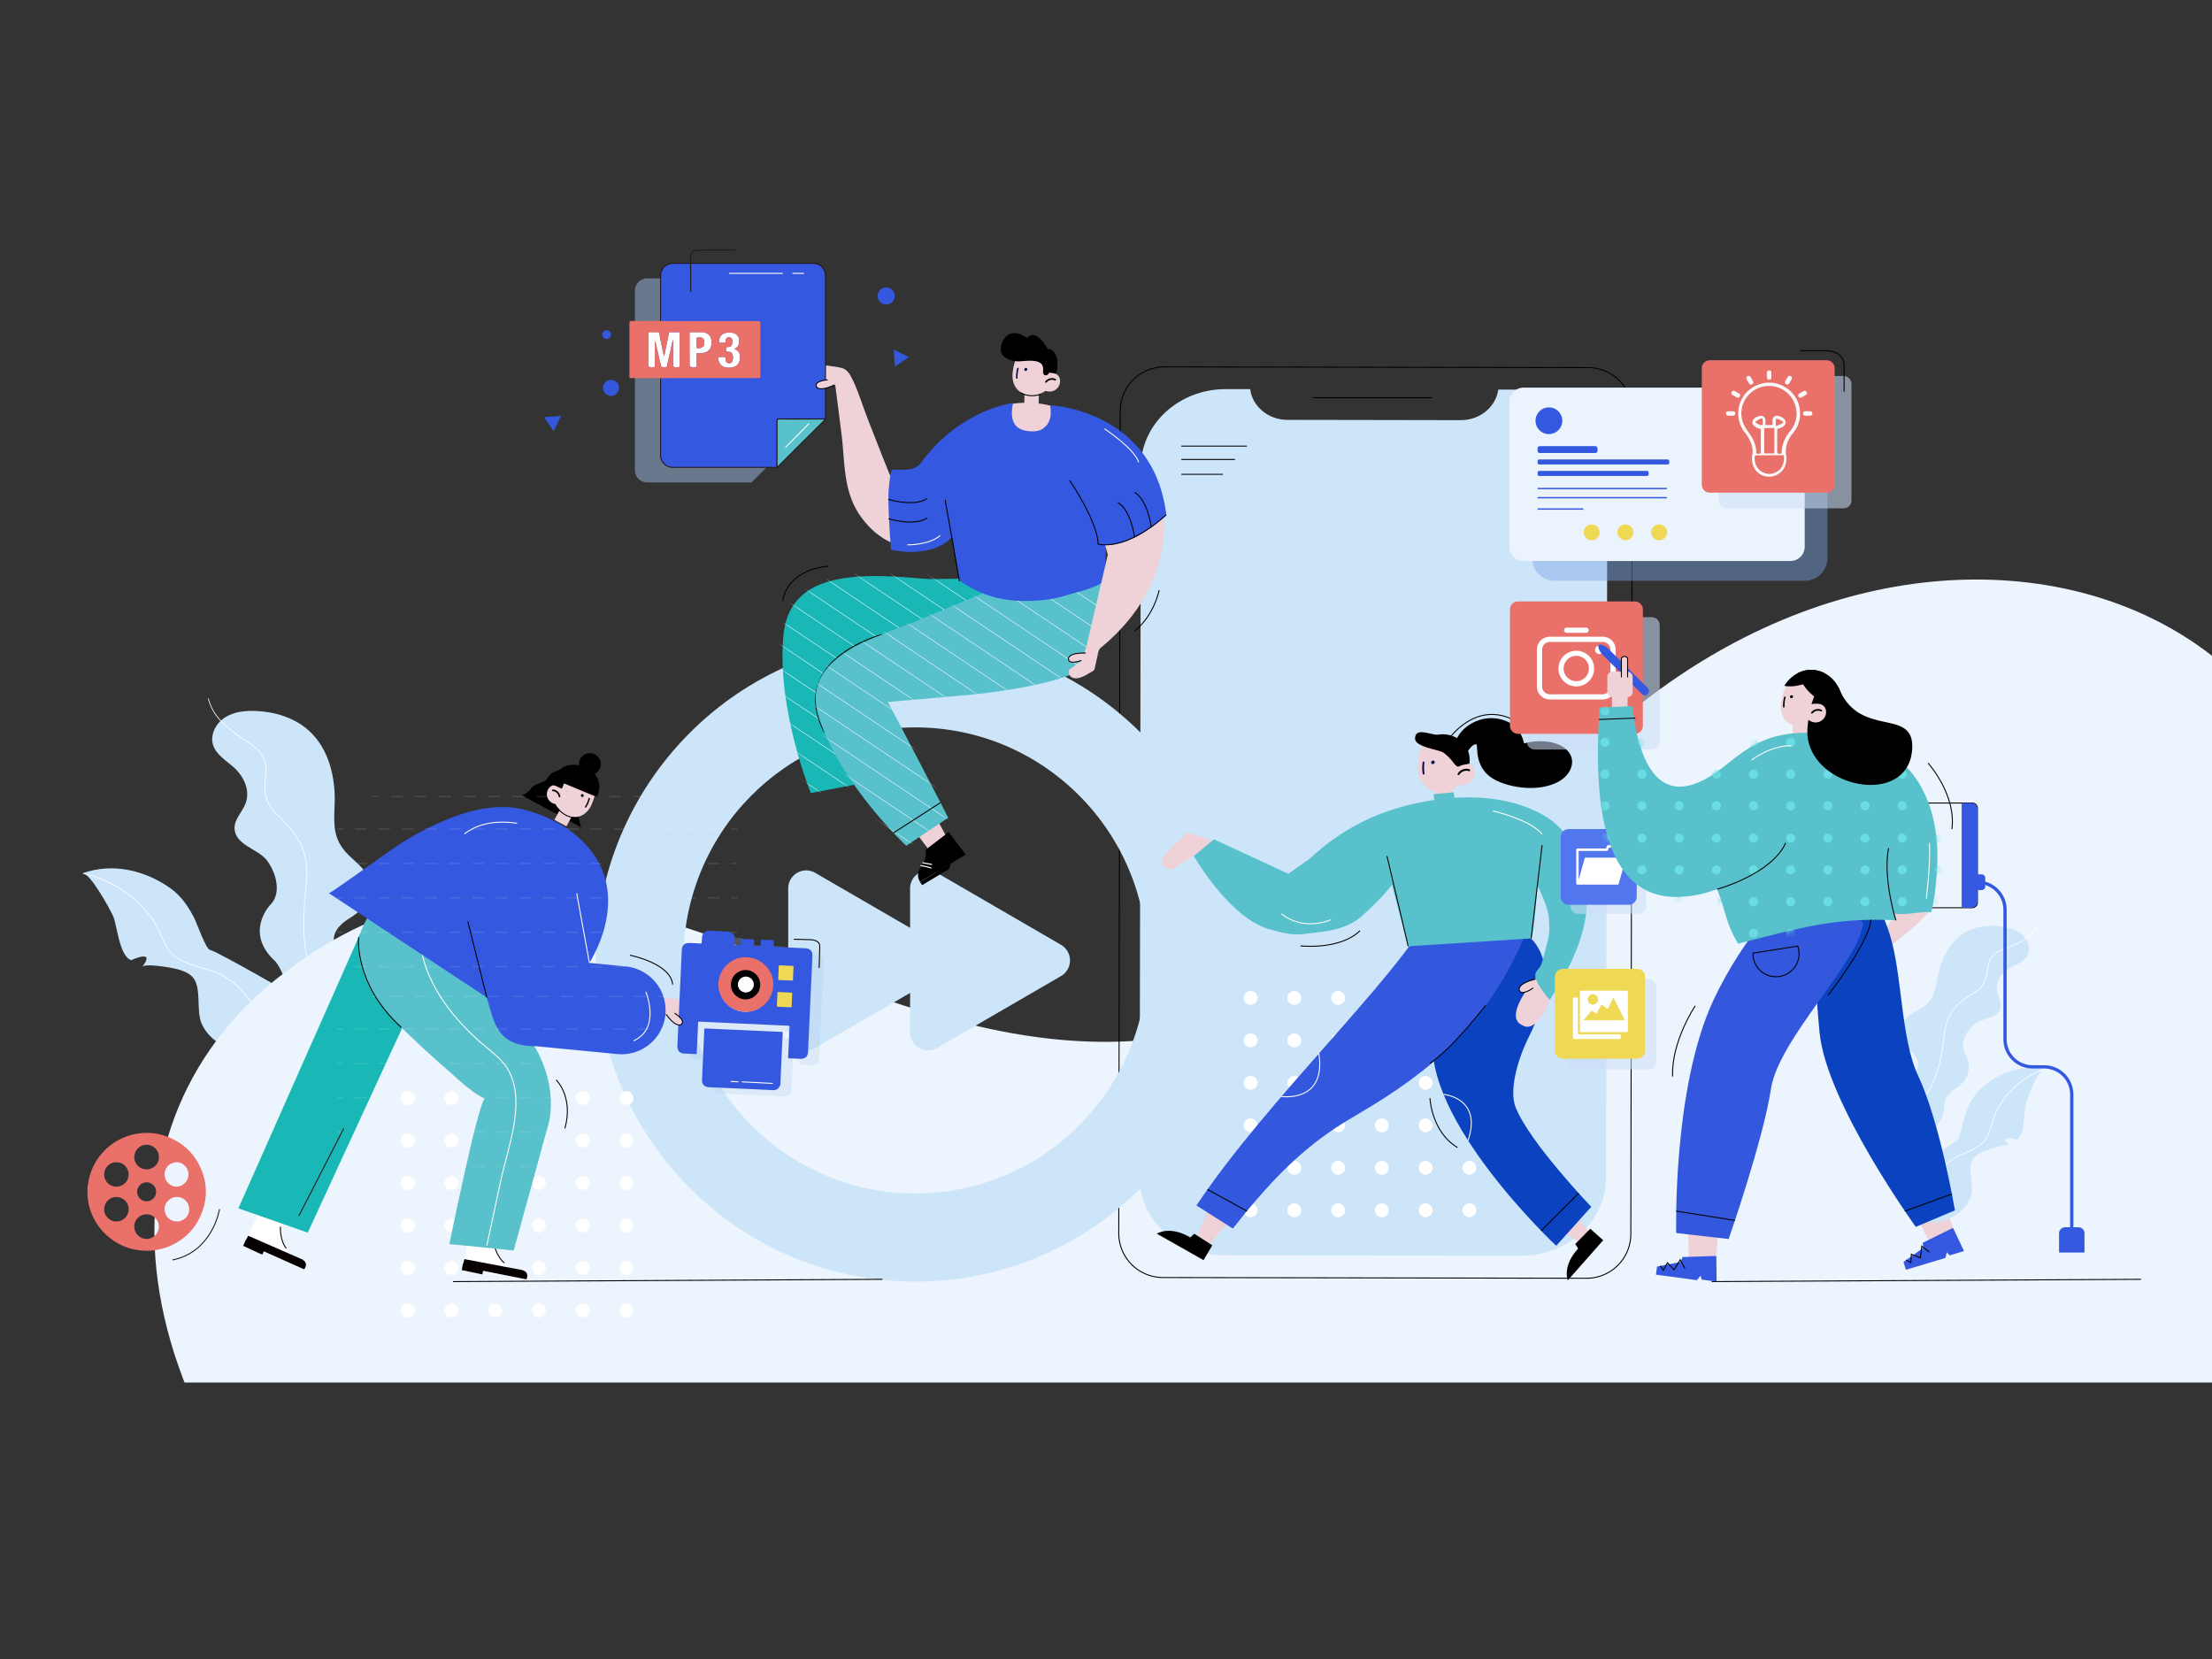 <svg viewBox="0 0 400 300" fill="none" xmlns="http://www.w3.org/2000/svg"><rect x="0" y="0" width="400" height="300" fill="#333333" stroke="none"/><g clip-path="url(#a)"><g clip-path="url(#b)"><path d="M63.643 174.377s-7.19-4.263-.296-8.417c1.68-1.011 3.403-2.761 3.665-4.774.4-3.077-2.14-4.74-4.057-6.646-2.723-2.692-2.607-5.329-2.446-9.007.216-4.917-1.044-10.207-4.732-13.482-2.578-2.288-6.082-3.346-9.531-3.488-1.924-.079-3.958.138-5.58 1.184-1.621 1.046-2.706 3.096-2.143 4.936.564 1.841 2.457 2.885 3.873 4.187 1.783 1.655 2.944 4.23 1.937 6.603-.625 1.471-1.97 2.729-1.924 4.325.102 3.015 4.233 3.709 5.818 5.738 1.568 2 2.825 5.869.699 8.036 0 0-4.943 5.04.915 10.323 0 0 2.042 2.661 1.451 4.286 0 0-2.413 6.711 6.557 10.94l5.794-14.744Z" fill="#CDE5F9"/><path d="M37.663 126.303c.754 2.917 2.717 4.773 5.089 6.471 1.496 1.069 3.345 2.009 4.446 3.528 1.587 2.193.51 4.217.742 6.715.13 1.393.632 2.798 1.651 3.76 4.111 3.886 6.42 6.996 5.808 12.955-.875 8.401-1.387 18.016 6.607 23.51" stroke="#fff" stroke-width=".131" stroke-miterlimit="10"/><path d="M54.89 181.046s-15.755-9.119-16.904-9.269c-.74-.094-2.46-4.999-2.885-5.817-1.099-2.105-2.38-4.005-4.35-5.384-4.618-3.246-10.46-4.615-15.884-2.636 1.255-.454 5.195 6.749 5.63 7.817.684 1.696 1.106 7.157 3.232 7.872 0 0 4.56-2.127 1.983 1.227.504-.66 4.327 0 4.99.115 1.278.225 2.775.577 3.808 1.41 2.243 1.815.718 6.357 2.087 9.028 1.878 3.664 5.965 4.944 9.85 5.117l8.443-9.48Z" fill="#CDE5F9"/><path d="M14.869 157.932c5.358 1.108 10.168 4.327 13.104 8.948 1.323 2.086 1.731 4.671 3.803 6.18 2.116 1.538 4.898 1.835 7.28 2.771 4.38 1.731 7.363 6.107 8.87 10.417" stroke="#fff" stroke-width=".131" stroke-miterlimit="10"/><path d="M77.532 366.73c7.176-15.659 18.956-45.65-.55-61.405-57.747-46.639-61.647-100.925-26.696-128.54 72.813-57.532 135.151 75.559 227.757-31.65 64.748-74.958 165.512-37.244 139.866 45.958-18.453 59.876-28.069 134.074-28.069 134.074l-155.59 97.648c-60.976-27.958-112.199 11.645-144.238 12.003-40.03.444-19.404-52.978-12.48-68.088Z" fill="#ECF4FD"/><path d="M275.356 70.45h-4.425c-.405 3.103-3.291 5.535-6.775 5.53l-31.339-.055c-3.478 0-6.362-2.447-6.747-5.559h-4.434c-8.423-.015-15.324 6.317-15.337 14.07l-.225 128.418c-.014 7.754 6.864 14.109 15.287 14.124l53.73.093c8.423.015 15.324-6.317 15.337-14.071l.225-128.417c.004-7.761-6.876-14.107-15.297-14.132Z" fill="#CDE5F9"/><path d="m287.175 66.475-76.591-.133a8.002 8.002 0 0 0-8.018 7.985l-.259 148.676a8.002 8.002 0 0 0 7.989 8.014l76.592.133a8 8 0 0 0 8.017-7.985l.26-148.676a8.002 8.002 0 0 0-7.99-8.014ZM213.621 80.673h11.863M213.621 83.087h9.693M213.621 85.773h7.509" stroke="#000" stroke-width=".175" stroke-miterlimit="10"/><path d="m191.866 170.855-22.412-13.011a3.251 3.251 0 0 0-3.26.005 3.258 3.258 0 0 0-1.621 2.827v7.115l-17.161-9.957a3.248 3.248 0 0 0-3.26.005 3.258 3.258 0 0 0-1.62 2.828v26.012a3.248 3.248 0 0 0 3.251 3.263 3.245 3.245 0 0 0 1.629-.435l17.161-9.955v7.115a3.259 3.259 0 0 0 4.881 2.84l22.412-13.001a3.273 3.273 0 0 0 1.626-2.826 3.262 3.262 0 0 0-1.626-2.825Z" fill="#CDE5F9"/><path d="M165.516 115.604c-31.921 0-57.797 26-57.797 58.074 0 32.073 25.876 58.073 57.797 58.073 31.921 0 57.798-26.002 57.798-58.073 0-32.072-25.877-58.074-57.798-58.074Zm0 100.215c-23.163 0-41.94-18.866-41.94-42.141 0-23.276 18.777-42.142 41.94-42.142 23.164 0 41.941 18.868 41.941 42.142 0 23.273-18.777 42.141-41.941 42.141Z" fill="#CDE5F9"/><path d="M237.377 71.916h21.528" stroke="#000" stroke-width=".175" stroke-miterlimit="10"/><path d="M226.15 181.706c.692 0 1.254-.559 1.254-1.25 0-.69-.562-1.25-1.254-1.25-.693 0-1.255.56-1.255 1.25 0 .691.562 1.25 1.255 1.25ZM234.06 181.706c.692 0 1.254-.559 1.254-1.25 0-.69-.562-1.25-1.254-1.25-.693 0-1.255.56-1.255 1.25 0 .691.562 1.25 1.255 1.25ZM241.973 181.706c.693 0 1.254-.559 1.254-1.25 0-.69-.561-1.25-1.254-1.25s-1.254.56-1.254 1.25c0 .691.561 1.25 1.254 1.25ZM249.884 181.706c.693 0 1.254-.559 1.254-1.25 0-.69-.561-1.25-1.254-1.25s-1.254.56-1.254 1.25c0 .691.561 1.25 1.254 1.25ZM257.795 181.706c.693 0 1.254-.559 1.254-1.25 0-.69-.561-1.25-1.254-1.25s-1.254.56-1.254 1.25c0 .691.561 1.25 1.254 1.25ZM265.706 181.706c.693 0 1.254-.559 1.254-1.25 0-.69-.561-1.25-1.254-1.25s-1.255.56-1.255 1.25c0 .691.562 1.25 1.255 1.25ZM226.15 189.386c.692 0 1.254-.559 1.254-1.25 0-.69-.562-1.25-1.254-1.25-.693 0-1.255.56-1.255 1.25 0 .691.562 1.25 1.255 1.25ZM234.06 189.386c.692 0 1.254-.559 1.254-1.25 0-.69-.562-1.25-1.254-1.25-.693 0-1.255.56-1.255 1.25 0 .691.562 1.25 1.255 1.25ZM241.973 189.386c.693 0 1.254-.559 1.254-1.25 0-.69-.561-1.25-1.254-1.25s-1.254.56-1.254 1.25c0 .691.561 1.25 1.254 1.25ZM249.884 189.386c.693 0 1.254-.559 1.254-1.25 0-.69-.561-1.25-1.254-1.25s-1.254.56-1.254 1.25c0 .691.561 1.25 1.254 1.25ZM257.795 189.386c.693 0 1.254-.559 1.254-1.25 0-.69-.561-1.25-1.254-1.25s-1.254.56-1.254 1.25c0 .691.561 1.25 1.254 1.25ZM265.706 189.386c.693 0 1.254-.559 1.254-1.25 0-.69-.561-1.25-1.254-1.25s-1.255.56-1.255 1.25c0 .691.562 1.25 1.255 1.25ZM226.15 197.067c.692 0 1.254-.56 1.254-1.25s-.562-1.25-1.254-1.25c-.693 0-1.255.56-1.255 1.25s.562 1.25 1.255 1.25ZM234.06 197.067c.692 0 1.254-.56 1.254-1.25s-.562-1.25-1.254-1.25c-.693 0-1.255.56-1.255 1.25s.562 1.25 1.255 1.25ZM241.973 197.067c.693 0 1.254-.56 1.254-1.25s-.561-1.25-1.254-1.25-1.254.56-1.254 1.25.561 1.25 1.254 1.25ZM249.884 197.067c.693 0 1.254-.56 1.254-1.25s-.561-1.25-1.254-1.25-1.254.56-1.254 1.25.561 1.25 1.254 1.25ZM257.795 197.067c.693 0 1.254-.56 1.254-1.25s-.561-1.25-1.254-1.25-1.254.56-1.254 1.25.561 1.25 1.254 1.25ZM265.706 197.067c.693 0 1.254-.56 1.254-1.25s-.561-1.25-1.254-1.25-1.255.56-1.255 1.25.562 1.25 1.255 1.25ZM226.15 204.747c.692 0 1.254-.56 1.254-1.25s-.562-1.25-1.254-1.25c-.693 0-1.255.56-1.255 1.25s.562 1.25 1.255 1.25ZM234.06 204.747c.692 0 1.254-.56 1.254-1.25s-.562-1.25-1.254-1.25c-.693 0-1.255.56-1.255 1.25s.562 1.25 1.255 1.25ZM241.973 204.747c.693 0 1.254-.56 1.254-1.25s-.561-1.25-1.254-1.25-1.254.56-1.254 1.25.561 1.25 1.254 1.25ZM249.884 204.747c.693 0 1.254-.56 1.254-1.25s-.561-1.25-1.254-1.25-1.254.56-1.254 1.25.561 1.25 1.254 1.25ZM257.795 204.747c.693 0 1.254-.56 1.254-1.25s-.561-1.25-1.254-1.25-1.254.56-1.254 1.25.561 1.25 1.254 1.25ZM265.706 204.747c.693 0 1.254-.56 1.254-1.25s-.561-1.25-1.254-1.25-1.255.56-1.255 1.25.562 1.25 1.255 1.25ZM226.15 212.427c.692 0 1.254-.56 1.254-1.25s-.562-1.25-1.254-1.25c-.693 0-1.255.56-1.255 1.25s.562 1.25 1.255 1.25ZM234.06 212.427c.692 0 1.254-.56 1.254-1.25s-.562-1.25-1.254-1.25c-.693 0-1.255.56-1.255 1.25s.562 1.25 1.255 1.25ZM241.973 212.427c.693 0 1.254-.56 1.254-1.25s-.561-1.25-1.254-1.25-1.254.56-1.254 1.25.561 1.25 1.254 1.25ZM249.884 212.427c.693 0 1.254-.56 1.254-1.25s-.561-1.25-1.254-1.25-1.254.56-1.254 1.25.561 1.25 1.254 1.25ZM257.795 212.427c.693 0 1.254-.56 1.254-1.25s-.561-1.25-1.254-1.25-1.254.56-1.254 1.25.561 1.25 1.254 1.25ZM265.706 212.427c.693 0 1.254-.56 1.254-1.25s-.561-1.25-1.254-1.25-1.255.56-1.255 1.25.562 1.25 1.255 1.25ZM226.15 220.106c.692 0 1.254-.56 1.254-1.25 0-.691-.562-1.25-1.254-1.25-.693 0-1.255.559-1.255 1.25 0 .69.562 1.25 1.255 1.25ZM234.06 220.106c.692 0 1.254-.56 1.254-1.25 0-.691-.562-1.25-1.254-1.25-.693 0-1.255.559-1.255 1.25 0 .69.562 1.25 1.255 1.25ZM241.973 220.106c.693 0 1.254-.56 1.254-1.25 0-.691-.561-1.25-1.254-1.25s-1.254.559-1.254 1.25c0 .69.561 1.25 1.254 1.25ZM249.884 220.106c.693 0 1.254-.56 1.254-1.25 0-.691-.561-1.25-1.254-1.25s-1.254.559-1.254 1.25c0 .69.561 1.25 1.254 1.25ZM257.795 220.106c.693 0 1.254-.56 1.254-1.25 0-.691-.561-1.25-1.254-1.25s-1.254.559-1.254 1.25c0 .69.561 1.25 1.254 1.25ZM265.706 220.106c.693 0 1.254-.56 1.254-1.25 0-.691-.561-1.25-1.254-1.25s-1.255.559-1.255 1.25c0 .69.562 1.25 1.255 1.25Z" fill="#fff"/><path d="M221.405 154.967c-1.068-1.4-1.815-2.954-3.55-3.48-.847-.256-1.689-.518-2.534-.783a1.294 1.294 0 0 0-.385-.079c-.542 0-1.04.729-1.41 1.071-.683.627-1.362 1.26-2.043 1.889 0 0-3.399 2.992.41 3.653l4.665-2.99 3.831 2.35.946-1.041M282.151 216.275l5.762 7.196-1.716 1.573-8.394-5.538" fill="#EFD1D8"/><path d="m287.571 222.198 2.335 2.075-6.4 7.253s-1.06-2.563 1.873-5.747l-.525-.829 2.717-2.752Z" fill="#000"/><path d="m224.023 218.767-5.993 7.009-1.895-1.355 3.832-9.238" fill="#EFD1D8"/><path d="m219.225 225.192-1.595 2.677-8.446-4.783s2.33-1.538 6.062.687l.716-.673 3.263 2.092Z" fill="#000"/><path d="m287.75 218.231-2.783 3.086-.333.385-3.223 3.573s-24.362-22.774-22.253-38.267c1.849-13.59 6.22-22.934 6.22-22.934l10.998 5.165c4.529 3.956 3.581 11.259.16 18.113-2.449 4.905-3.528 10.055-2.501 12.782 2.395 6.282 13.715 18.097 13.715 18.097Z" fill="#0A42BF"/><path d="M258.853 164.982c-6.718 12.417-29.533 33.6-42.5 53.003l6.579 4.176c6.395-8.091 12.194-14.316 20.267-19.272.946-.58 1.902-1.153 2.868-1.719 12.784-7.511 22.615-15.903 29.436-31.388l-16.65-4.8Z" fill="#3458DD"/><path d="M262.731 141.31c1.592 1.104 2.996.679 3.708-.44.658-1.044.323-2.762-1.203-2.938a3.925 3.925 0 0 0-1.825.271c-.294.27-.558.572-.785.9-.458.673-.789 1.584.105 2.207Z" fill="#EFD1D8"/><path d="M261.868 142.983c-3.531.9-5.503-1.357-5.462-4.298.017-1.305.156-2.717.877-3.846.656-1.028 1.637-1.801 2.848-2.005 2.537-.427 4.982 1.498 5.461 4.298v.028a5.11 5.11 0 0 1-3.724 5.823Z" fill="#EFD1D8"/><path d="M263.599 139.908a1.837 1.837 0 0 1 2.117-.802c.217.072.14.418-.079.347a1.479 1.479 0 0 0-1.732.619c-.113.194-.433.032-.306-.164ZM264.007 138.524a.621.621 0 0 1-.427.086c-.385-.119-.693-.646-.935-.936a8.975 8.975 0 0 0-1.61-1.56c-.799-.576-5.139-1.003-5.139-2.54 0-2.246 3.022-.527 4.233-.731 2.537-.426 5.964 1.335 5.612 5.192 0 .081-.649.177-.716.193a6.494 6.494 0 0 0-.743.169c-.094.037-.185.08-.275.127Z" fill="#000"/><path d="M265.407 135.88c-1.065-.612-.983-.746-2.268-1.045.039-2.788 4.769-6.613 9.743-4.209 2.253 1.09 2.664 3.631 2.72 3.809 2.326-.69 5.337-.534 7.147.699 2.64 1.799 1.64 4.93-1.112 6.32-3.009 1.519-7.253 1.252-10.443-.036-5.057-2.044-3.765-6.731-4.232-6.811-.62-.097-1.247.811-1.555 1.273Z" fill="#000"/><path d="m262.789 145.225-3.068.306-.424-4.15 3.067-.305.425 4.149Z" fill="#EFD1D8"/><path d="M261.529 134.257c.411-.618.877-1.197 1.392-1.731 1.924-2.03 5.761-4.832 10.718-2.386" stroke="#000" stroke-width=".175" stroke-miterlimit="10"/><path d="M259.31 138.087c.142-.116.173-.314.068-.443-.104-.128-.305-.138-.447-.022-.143.116-.174.314-.069.442.105.129.305.139.448.023ZM257.279 139.939a7.033 7.033 0 0 1-.021-2.079c.029-.192.346-.192.319 0a6.84 6.84 0 0 0 .017 2c.041.196-.284.275-.315.079Z" fill="#010344"/><path d="M278.567 175.804s-7.349 8.035-3.167 9.644c0 0 2.99 2.381 6.053-8.188l-2.886-1.456Z" fill="#EFD1D8"/><path d="M277.259 178.645s-2.272 1.661-2.544.313c0 0-.342-1.071 2.963-1.923" fill="#EFD1D8"/><path d="M277.259 178.645s-2.272 1.661-2.544.313c0 0-.342-1.071 2.963-1.923" stroke="#000" stroke-width=".175" stroke-miterlimit="10"/><path d="m263.086 145.246-3.631.362-.202-1.986 3.631-.364.202 1.988Z" fill="#58C1CC"/><path d="M268.565 181.921c.444-.667-5.47 7.308-9.987 10.365" stroke="#000" stroke-width=".175" stroke-miterlimit="10"/><path d="M278.269 175.124c-.262.323-.56.634-.623 1.025-.091.565.261 1.267.482 1.765.097.217 1.997 3.113 2.194 2.804 4.099-6.473 7.582-13.503 6.475-21.205-.669-4.661-3.23-9.651-7.941-12.247-8.081-4.448-19.137-3.544-27.858-.587a37.367 37.367 0 0 0-3.065 1.194 40.02 40.02 0 0 0-11.116 7.435L232.969 158l-13.427-6.227-3.655 3.013s6.455 11.336 13.835 13.307c1.873.5 3.961 1.083 5.964.82 3.74-.493 6.348-.506 9.469-2.4 1.072-.652 5.329-4.702 6.541-6.527l2.944 11.132 22.234-1.417c.493-.033 1.154-9.586 1.108-9.686.92 2.031 2.001 4.127 2.132 6.378.11 1.912.102 2.479-.385 4.319-.227.845-.756 3.171-1.143 3.958a2.416 2.416 0 0 1-.317.454Z" fill="#58C1CC"/><path d="m166.22 87.475-5.25-1.456a473.06 473.06 0 0 1-2.534-6.37c-.691-1.774-1.397-3.54-2.055-5.325-.783-2.116-1.433-4.23-2.501-6.242-.385-.706-.889-1.36-1.706-1.55-1.03-.24-2.153-.354-3.204-.489-.558-.073-1.294-.267-1.82-.015-.415.192-.925.64-.842 1.154.138.852 1.45 1.355 2.116 1.64.385.167.783.315 1.183.452.154.054 1.433.371 1.445.456l1.106 8.643c.66 5.16.25 10.313 3.332 14.798 3.015 4.386 7.725 6.997 13.083 5.26 10.352-3.358-2.353-10.956-2.353-10.956Z" fill="#EFD1D8"/><path d="M176.722 104.685c-2.655-.162-7.364.154-9.95-.048-12.594-1.179-24.091-.923-25.115 10.355-1.212 13.364 4.97 28.419 4.97 28.419l9.027-1.73s-1.058-20.328-1.42-24.572l13.706 4.754c4.763 1.648 9.279.263 14.352-.785 1.651-.333 2.745-2.375 4.346-2.884-1.714-2.623-9.916-13.509-9.916-13.509Z" fill="#1AB7B7"/><mask id="c" style="mask-type:alpha" maskUnits="userSpaceOnUse" x="141" y="104" width="46" height="40"><path d="M176.722 104.685c-2.655-.162-7.364.154-9.95-.048-12.594-1.179-24.091-.923-25.115 10.355-1.212 13.364 4.97 28.419 4.97 28.419l9.027-1.73s-1.058-20.328-1.42-24.572l13.706 4.754c4.763 1.648 9.279.263 14.352-.785 1.651-.333 2.745-2.375 4.346-2.884-1.714-2.623-9.916-13.509-9.916-13.509Z" fill="#1AB7B7"/></mask><g mask="url(#c)" stroke="#fff" stroke-width=".087" stroke-miterlimit="10"><path d="m141.052 64.191 63.672 42.69M139.023 67.195l63.673 42.69M136.996 70.199l63.673 42.688M134.968 73.203l63.673 42.687M132.94 76.204l63.673 42.69M130.913 79.208l63.671 42.69M128.885 82.212l63.67 42.689M126.855 85.216l63.673 42.689M124.827 88.22l63.673 42.687M122.799 91.22l63.673 42.691M120.772 94.225l63.673 42.689M118.743 97.228l63.673 42.69M116.716 100.232l63.671 42.689M114.688 103.236l63.671 42.687M112.659 106.239l63.673 42.688M110.631 109.241l63.673 42.69M108.603 112.245l63.673 42.689M106.575 115.248l63.673 42.69M104.547 118.252l63.673 42.688M102.52 121.256l63.672 42.688"/></g><path d="M73.723 199.826c.693 0 1.255-.56 1.255-1.25s-.562-1.25-1.255-1.25c-.693 0-1.254.56-1.254 1.25s.561 1.25 1.254 1.25ZM81.636 199.826c.693 0 1.255-.56 1.255-1.25s-.562-1.25-1.255-1.25c-.692 0-1.254.56-1.254 1.25s.562 1.25 1.254 1.25ZM89.547 199.826c.693 0 1.255-.56 1.255-1.25s-.562-1.25-1.255-1.25c-.693 0-1.254.56-1.254 1.25s.561 1.25 1.254 1.25ZM97.459 199.826c.692 0 1.254-.56 1.254-1.25s-.562-1.25-1.254-1.25c-.693 0-1.255.56-1.255 1.25s.562 1.25 1.255 1.25ZM105.369 199.826c.693 0 1.255-.56 1.255-1.25s-.562-1.25-1.255-1.25c-.692 0-1.254.56-1.254 1.25s.562 1.25 1.254 1.25ZM113.283 199.826c.692 0 1.254-.56 1.254-1.25s-.562-1.25-1.254-1.25c-.693 0-1.255.56-1.255 1.25s.562 1.25 1.255 1.25ZM73.723 207.507c.693 0 1.255-.56 1.255-1.25 0-.691-.562-1.25-1.255-1.25-.693 0-1.254.559-1.254 1.25 0 .69.561 1.25 1.254 1.25ZM81.636 207.507c.693 0 1.255-.56 1.255-1.25 0-.691-.562-1.25-1.255-1.25-.692 0-1.254.559-1.254 1.25 0 .69.562 1.25 1.254 1.25ZM89.547 207.507c.693 0 1.255-.56 1.255-1.25 0-.691-.562-1.25-1.255-1.25-.693 0-1.254.559-1.254 1.25 0 .69.561 1.25 1.254 1.25ZM97.459 207.507c.692 0 1.254-.56 1.254-1.25 0-.691-.562-1.25-1.254-1.25-.693 0-1.255.559-1.255 1.25 0 .69.562 1.25 1.255 1.25ZM105.369 207.507c.693 0 1.255-.56 1.255-1.25 0-.691-.562-1.25-1.255-1.25-.692 0-1.254.559-1.254 1.25 0 .69.562 1.25 1.254 1.25ZM113.283 207.507c.692 0 1.254-.56 1.254-1.25 0-.691-.562-1.25-1.254-1.25-.693 0-1.255.559-1.255 1.25 0 .69.562 1.25 1.255 1.25ZM73.723 215.187c.693 0 1.255-.56 1.255-1.25 0-.691-.562-1.25-1.255-1.25-.693 0-1.254.559-1.254 1.25 0 .69.561 1.25 1.254 1.25ZM81.636 215.187c.693 0 1.255-.56 1.255-1.25 0-.691-.562-1.25-1.255-1.25-.692 0-1.254.559-1.254 1.25 0 .69.562 1.25 1.254 1.25ZM89.547 215.187c.693 0 1.255-.56 1.255-1.25 0-.691-.562-1.25-1.255-1.25-.693 0-1.254.559-1.254 1.25 0 .69.561 1.25 1.254 1.25ZM97.459 215.187c.692 0 1.254-.56 1.254-1.25 0-.691-.562-1.25-1.254-1.25-.693 0-1.255.559-1.255 1.25 0 .69.562 1.25 1.255 1.25ZM105.369 215.187c.693 0 1.255-.56 1.255-1.25 0-.691-.562-1.25-1.255-1.25-.692 0-1.254.559-1.254 1.25 0 .69.562 1.25 1.254 1.25ZM113.283 215.187c.692 0 1.254-.56 1.254-1.25 0-.691-.562-1.25-1.254-1.25-.693 0-1.255.559-1.255 1.25 0 .69.562 1.25 1.255 1.25ZM73.723 222.867c.693 0 1.255-.559 1.255-1.25 0-.69-.562-1.25-1.255-1.25-.693 0-1.254.56-1.254 1.25 0 .691.561 1.25 1.254 1.25ZM81.636 222.867c.693 0 1.255-.559 1.255-1.25 0-.69-.562-1.25-1.255-1.25-.692 0-1.254.56-1.254 1.25 0 .691.562 1.25 1.254 1.25ZM89.547 222.867c.693 0 1.255-.559 1.255-1.25 0-.69-.562-1.25-1.255-1.25-.693 0-1.254.56-1.254 1.25 0 .691.561 1.25 1.254 1.25ZM97.459 222.867c.692 0 1.254-.559 1.254-1.25 0-.69-.562-1.25-1.254-1.25-.693 0-1.255.56-1.255 1.25 0 .691.562 1.25 1.255 1.25ZM105.369 222.867c.693 0 1.255-.559 1.255-1.25 0-.69-.562-1.25-1.255-1.25-.692 0-1.254.56-1.254 1.25 0 .691.562 1.25 1.254 1.25ZM113.283 222.867c.692 0 1.254-.559 1.254-1.25 0-.69-.562-1.25-1.254-1.25-.693 0-1.255.56-1.255 1.25 0 .691.562 1.25 1.255 1.25ZM73.723 230.546c.693 0 1.255-.56 1.255-1.25 0-.691-.562-1.25-1.255-1.25-.693 0-1.254.559-1.254 1.25 0 .69.561 1.25 1.254 1.25ZM81.636 230.546c.693 0 1.255-.56 1.255-1.25 0-.691-.562-1.25-1.255-1.25-.692 0-1.254.559-1.254 1.25 0 .69.562 1.25 1.254 1.25ZM89.547 230.546c.693 0 1.255-.56 1.255-1.25 0-.691-.562-1.25-1.255-1.25-.693 0-1.254.559-1.254 1.25 0 .69.561 1.25 1.254 1.25ZM97.459 230.546c.692 0 1.254-.56 1.254-1.25 0-.691-.562-1.25-1.254-1.25-.693 0-1.255.559-1.255 1.25 0 .69.562 1.25 1.255 1.25ZM105.369 230.546c.693 0 1.255-.56 1.255-1.25 0-.691-.562-1.25-1.255-1.25-.692 0-1.254.559-1.254 1.25 0 .69.562 1.25 1.254 1.25ZM113.283 230.546c.692 0 1.254-.56 1.254-1.25 0-.691-.562-1.25-1.254-1.25-.693 0-1.255.559-1.255 1.25 0 .69.562 1.25 1.255 1.25ZM73.723 238.226c.693 0 1.255-.56 1.255-1.25s-.562-1.25-1.255-1.25c-.693 0-1.254.56-1.254 1.25s.561 1.25 1.254 1.25ZM81.636 238.226c.693 0 1.255-.56 1.255-1.25s-.562-1.25-1.255-1.25c-.692 0-1.254.56-1.254 1.25s.562 1.25 1.254 1.25ZM89.547 238.226c.693 0 1.255-.56 1.255-1.25s-.562-1.25-1.255-1.25c-.693 0-1.254.56-1.254 1.25s.561 1.25 1.254 1.25ZM97.459 238.226c.692 0 1.254-.56 1.254-1.25s-.562-1.25-1.254-1.25c-.693 0-1.255.56-1.255 1.25s.562 1.25 1.255 1.25ZM105.369 238.226c.693 0 1.255-.56 1.255-1.25s-.562-1.25-1.255-1.25c-.692 0-1.254.56-1.254 1.25s.562 1.25 1.254 1.25ZM113.283 238.226c.692 0 1.254-.56 1.254-1.25s-.562-1.25-1.254-1.25c-.693 0-1.255.56-1.255 1.25s.562 1.25 1.255 1.25ZM51.08 220.023a3.718 3.718 0 0 0-.172.506c-.302 1.117-.667 3.919 2.061 6.769l-8.08-3.829 2.841-6.304 3.715 1.452-.446 1.589" fill="#fff"/><path d="m44.886 223.469-.658 1.254 10.764 4.807s.94-1.025-.325-1.784l-9.781-4.277Z" fill="#060000"/><path d="M50.709 221.832s-.152 2.366 1.054 3.916" stroke="#060000" stroke-width=".175" stroke-miterlimit="10"/><path d="m47.422 226.886-3.455-1.598.508-1.09 3.455 1.598-.508 1.09Z" fill="#060000"/><path d="M89.243 222.95c-.03.175-.048.353-.051.531-.045 1.153.227 3.97 3.526 6.138l-8.738-1.923 1.356-6.779 3.946.589-.079 1.646" fill="#fff"/><path d="m83.98 227.69-.358 1.367 11.569 2.285s.686-1.21-.718-1.668L83.98 227.69Z" fill="#060000"/><path d="M89.296 224.796s.384 2.34 1.906 3.582" stroke="#060000" stroke-width=".175" stroke-miterlimit="10"/><path d="m87.22 230.455-3.727-.786.25-1.179 3.726.788-.25 1.177Z" fill="#060000"/><path d="M15.817 214.554c.132-.331.12-.686.192-1.029a10.724 10.724 0 0 1 7.786-8.301c2.413-.652 4.98-.42 7.236.654a10.293 10.293 0 0 1 4.86 4.548c1.67 3.126 1.779 6.345.305 9.58a10.324 10.324 0 0 1-4.573 4.867 10.488 10.488 0 0 1-6.554 1.198 10.397 10.397 0 0 1-5.349-2.335 10.525 10.525 0 0 1-3.655-5.901c-.093-.406-.15-.816-.193-1.227 0-.046.016-.106-.053-.125l-.002-1.929Zm8.465-5.361a2.227 2.227 0 1 0 2.247-2.186 2.239 2.239 0 0 0-2.243 2.186h-.004Zm2.228 14.847a2.224 2.224 0 0 0 2.171-2.663 2.221 2.221 0 0 0-4.4.456 2.237 2.237 0 0 0 2.232 2.207h-.003Zm-5.435-13.878a2.216 2.216 0 0 0-2.238 2.187 2.213 2.213 0 1 0 2.238-2.187Zm8.692 2.231c.015 1.2 1.023 2.213 2.185 2.194a2.216 2.216 0 0 0 .083-4.423c-1.302.008-2.286.975-2.268 2.227v.002Zm-8.696 8.488a2.213 2.213 0 0 0 2.191-2.233 2.21 2.21 0 0 0-2.234-2.19 2.209 2.209 0 0 0-2.03 1.385 2.206 2.206 0 0 0 .502 2.405 2.208 2.208 0 0 0 1.57.633Zm10.885 0c1.168.034 2.22-.935 2.251-2.071a2.217 2.217 0 0 0-1.343-2.177 2.225 2.225 0 0 0-.885-.177c-1.116-.031-2.174.961-2.21 2.065-.045 1.323.88 2.331 2.195 2.36h-.008Zm-7.16-5.352a1.718 1.718 0 1 0 1.704-1.731 1.736 1.736 0 0 0-1.705 1.731Z" fill="#EA706A"/><path d="M39.697 218.667s-1.241 7.732-8.504 9.173" stroke="#221715" stroke-width=".175" stroke-miterlimit="10"/><path d="m81.931 231.753 77.646-.413M309.526 231.753l77.646-.413" stroke="#000" stroke-width=".175" stroke-miterlimit="10"/><path opacity=".44" d="M327.28 73.674h-46.112a4.11 4.11 0 0 0-2.912 1.201 4.119 4.119 0 0 0-1.209 2.908v23.139a4.116 4.116 0 0 0 4.121 4.106h45.171a4.112 4.112 0 0 0 4.121-4.106V76.845a3.178 3.178 0 0 0-3.18-3.171Z" fill="#79A4E2"/><path d="M323.763 70.095h-48.245a2.583 2.583 0 0 0-2.584 2.583v26.189a2.583 2.583 0 0 0 2.584 2.582h48.245a2.583 2.583 0 0 0 2.584-2.582v-26.19a2.583 2.583 0 0 0-2.584-2.582Z" fill="#EBF4FD"/><path d="M280.093 78.496c1.336 0 2.42-1.08 2.42-2.41a2.416 2.416 0 0 0-2.42-2.412 2.415 2.415 0 0 0-2.42 2.411 2.415 2.415 0 0 0 2.42 2.412Z" fill="#3458DF"/><path d="M287.823 97.703a1.44 1.44 0 0 0 1.443-1.437 1.44 1.44 0 0 0-1.443-1.436 1.44 1.44 0 0 0-1.443 1.436 1.44 1.44 0 0 0 1.443 1.437ZM293.928 97.703a1.44 1.44 0 0 0 1.442-1.437 1.44 1.44 0 0 0-1.442-1.436 1.44 1.44 0 0 0-1.443 1.436 1.44 1.44 0 0 0 1.443 1.437ZM300.034 97.703a1.44 1.44 0 0 0 1.443-1.437 1.44 1.44 0 0 0-1.443-1.436 1.44 1.44 0 0 0-1.443 1.436 1.44 1.44 0 0 0 1.443 1.437Z" fill="#EFD853"/><path d="M288.473 80.673H278.45a.406.406 0 0 0-.406.406v.44c0 .224.182.406.406.406h10.023a.405.405 0 0 0 .406-.406v-.44a.405.405 0 0 0-.406-.406ZM297.831 85.157h-19.493a.294.294 0 0 0-.294.295v.319c0 .162.132.294.294.294h19.493a.294.294 0 0 0 .294-.294v-.32a.294.294 0 0 0-.294-.293ZM301.561 83.087h-23.223a.294.294 0 0 0-.294.294v.319c0 .162.132.294.294.294h23.223a.295.295 0 0 0 .295-.294v-.32a.295.295 0 0 0-.295-.293ZM301.348 88.227h-23.225a.079.079 0 0 0-.079.078v.087c0 .044.035.079.079.079h23.225a.08.08 0 0 0 .079-.079v-.087a.08.08 0 0 0-.079-.078ZM301.348 89.879h-23.225a.079.079 0 0 0-.079.078v.087c0 .044.035.079.079.079h23.225a.08.08 0 0 0 .079-.08v-.086a.08.08 0 0 0-.079-.078ZM286.251 91.93h-8.128a.079.079 0 0 0-.079.08v.086c0 .043.035.079.079.079h8.128a.079.079 0 0 0 .079-.08v-.086a.079.079 0 0 0-.079-.078Z" fill="#3458DF"/><path opacity=".55" d="M333.367 67.986h-21.146c-.796 0-1.442.645-1.442 1.442v21.06c0 .797.646 1.442 1.442 1.442h21.146c.797 0 1.443-.645 1.443-1.442v-21.06c0-.797-.646-1.442-1.443-1.442Z" fill="#CCDDF8"/><path d="M330.324 65.145h-21.146c-.797 0-1.443.646-1.443 1.443v21.06c0 .796.646 1.442 1.443 1.442h21.146c.797 0 1.443-.646 1.443-1.442v-21.06c0-.797-.646-1.443-1.443-1.443Z" fill="#EA706A"/><path d="M325.549 63.42h4.009s3.717-.384 3.913 2.535v4.873" stroke="#000" stroke-width=".175" stroke-miterlimit="10"/><path d="M325.512 74.722a5.43 5.43 0 0 1-1.232 3.532c-.663.812-1.154 1.7-1.298 2.75a4.566 4.566 0 0 0 0 1.3c.24 1.63-.385 3.171-2.157 3.757a3.078 3.078 0 0 1-3.817-1.89 3.809 3.809 0 0 1-.117-2.052 3.748 3.748 0 0 0-.223-1.897 6.755 6.755 0 0 0-1.12-1.971c-2.605-3.356-.841-8.1 3.326-8.954 3.011-.62 6.103 1.538 6.557 4.554.05.302.063.605.081.87Zm-4.14 5.078v1.652c0 .608 0 .602.604.593.159 0 .213-.058.215-.208.003-.318.035-.634.094-.946.212-1.154.77-2.139 1.511-3.048a4.768 4.768 0 0 0 1.002-3.89 4.978 4.978 0 0 0-3.756-4.025 4.984 4.984 0 0 0-5.171 1.89 4.864 4.864 0 0 0-.26 5.47c.256.422.539.83.822 1.236a6.23 6.23 0 0 1 1.154 2.967c.018.178-.077.427.077.523.154.096.364.013.55.029.154.011.193-.05.193-.193v-4.09a.198.198 0 0 0-.041-.166.205.205 0 0 0-.152-.078 2.31 2.31 0 0 1-1-.48c-.439-.386-.448-.92-.017-1.318a2.113 2.113 0 0 1 1.127-.525.798.798 0 0 1 .922.786v.671c0 .152.034.225.192.22.3 0 .6-.01.9 0 .168 0 .204-.068.193-.218a6.297 6.297 0 0 1 0-.673.8.8 0 0 1 .977-.78 2.33 2.33 0 0 1 1.012.457c.51.416.504 1.025-.011 1.431-.277.21-.597.356-.937.427-.158.038-.204.108-.193.267-.002.673-.007 1.348-.007 2.02Zm-1.403 2.531h-1.951c-.746 0-.746 0-.706.77.1 1.974 2.143 3.205 3.848 2.29 1.239-.666 1.504-1.756 1.441-2.916 0-.192-.137-.146-.241-.146l-2.391.002Zm.895-2.644v-2.079c0-.167-.052-.219-.285-.21-.423.016-.849.012-1.274 0-.192 0-.283.016-.281.193.008 1.41.008 2.815 0 4.215 0 .144.06.192.25.192a17.7 17.7 0 0 1 1.195 0c.298.014.408-.038.398-.284-.015-.681.002-1.354.002-2.027h-.005Zm.259-2.673c.72-.17 1.426-.546 1.347-.66-.306-.394-.789-.507-1.247-.642-.021 0-.057.033-.09.052l-.01 1.25Zm-2.462-1.346a.253.253 0 0 0-.193.015 2.815 2.815 0 0 0-.798.414c-.027.02-.292.263-.294.263.417.26.863.637 1.281.485.15-.054.129-.27.119-.394l-.046-.64c-.01-.09-.033-.134-.069-.143ZM316.215 67.976a.388.388 0 0 1 .352.206c.144.244.293.488.425.738a.399.399 0 0 1-.152.577.393.393 0 0 1-.548-.175 9.453 9.453 0 0 1-.427-.738.399.399 0 0 1-.011-.411.398.398 0 0 1 .361-.197ZM326.755 71.074a.416.416 0 0 1-.212.35c-.246.142-.49.292-.742.427a.395.395 0 0 1-.325.062.388.388 0 0 1-.253-.212.386.386 0 0 1 .172-.544c.25-.154.504-.304.769-.437a.4.4 0 0 1 .591.354ZM324.034 68.405a.606.606 0 0 1-.046.144c-.148.263-.291.53-.452.787a.395.395 0 0 1-.249.195.386.386 0 0 1-.311-.057.382.382 0 0 1-.137-.537c.141-.267.294-.528.454-.786a.386.386 0 0 1 .468-.163.386.386 0 0 1 .273.417ZM320.321 67.826v.454a.376.376 0 0 1-.385.385.367.367 0 0 1-.281-.077.362.362 0 0 1-.135-.258 6.35 6.35 0 0 1 0-1.013.372.372 0 0 1 .412-.34.381.381 0 0 1 .278.118.398.398 0 0 1 .083.13c.018.05.026.101.024.153v.454l.004-.006ZM314.211 71.912a.468.468 0 0 1-.179-.063c-.238-.14-.483-.271-.717-.418a.383.383 0 0 1-.231-.419.394.394 0 0 1 .065-.157.4.4 0 0 1 .251-.188.4.4 0 0 1 .309.055c.26.138.514.288.77.44a.382.382 0 0 1 .17.202.38.38 0 0 1 .001.264.395.395 0 0 1-.439.284ZM312.96 74.37h.43a.399.399 0 0 1 .4.384.392.392 0 0 1-.096.285.39.39 0 0 1-.272.129c-.32.017-.641.017-.962 0a.393.393 0 0 1-.268-.135.392.392 0 0 1-.09-.286.384.384 0 0 1 .113-.27.38.38 0 0 1 .272-.105c.16-.012.321 0 .483 0l-.01-.002Z" fill="#FAFAFA"/><path d="M326.895 74.37h.456a.394.394 0 0 1 .384.384.384.384 0 0 1-.384.406c-.312.016-.626.014-.937 0a.386.386 0 0 1-.376-.406.395.395 0 0 1 .385-.394h.472v.01Z" fill="#FCFCFC"/><path d="m164.427 148.989 3.361 4.44 3.436-1.988-3.399-6.279-3.398 3.827Z" fill="#EFD1D8"/><path d="M167.35 153.696c.589 2.535-2.343 3.423-.981 5.786l5.579-3.334 2.693-1.604-3.097-4.073-4.194 3.225Z" fill="#000"/><path d="M168.367 156.856a10.427 10.427 0 0 0-1.822-.414c-.138-.017-.125.192.012.204.6.083 1.191.218 1.768.404.127.044.169-.152.042-.194ZM168.468 156.208l-1.564-.285c-.136-.025-.133.179 0 .204l1.562.284c.143.021.137-.171.002-.203Z" fill="#fff"/><path d="m171.597 157.15.356-1.002-5.583 3.334.375.583 4.852-2.915Z" fill="#000"/><path d="M159.467 114.74s-17.184 4.512-10.389 17.671" stroke="#000" stroke-width=".175" stroke-miterlimit="10"/><path opacity=".48" d="M142.434 50.346h-25.425a2.194 2.194 0 0 0-2.191 2.183v32.527a2.192 2.192 0 0 0 2.191 2.182h18.885l8.731-8.7v-26.01a2.191 2.191 0 0 0-2.191-2.182Z" fill="#A5C3EF"/><path d="M148.936 75.776h-8.08c-.304 0-.385.073-.385.384.013 2.68 0 5.363 0 8.044 0 .11-.037.23.048.33l8.73-8.699c-.09-.096-.211-.06-.313-.06Z" fill="#58C1CC" stroke="#221715" stroke-width=".175" stroke-miterlimit="10"/><path d="M147.068 47.629h-25.422a2.192 2.192 0 0 0-2.191 2.183v32.527a2.19 2.19 0 0 0 2.191 2.174h18.883c-.085-.1-.048-.22-.048-.33v-8.044c0-.306.079-.385.384-.385 2.694.012 5.387 0 8.081 0 .111 0 .233-.036.333.046V49.813a2.203 2.203 0 0 0-.652-1.55 2.198 2.198 0 0 0-1.559-.633Z" fill="#3458DF" stroke="#221715" stroke-width=".175" stroke-miterlimit="10"/><path d="m121.655 61.526-.616 2.752c-.14.617-.288 1.233-.409 1.852-.045.221-.145.27-.35.271-.699 0-.701.01-.855-.671-.27-1.212-.542-2.423-.815-3.635-.027-.119-.064-.234-.104-.384-.121.138-.075.27-.075.385v3.972c0 .262-.073.331-.331.33-.856 0-.856 0-.856-.845v-5.148c0-.267.063-.365.344-.348.427.029.856.029 1.283 0 .285-.021.32.135.36.337l.77 3.786c.011.054.028.104.061.223.111-.264.184-.542.218-.827.225-1.069.45-2.138.656-3.211.046-.24.142-.317.384-.304.437.021.878.014 1.316 0 .193 0 .264.052.264.252v5.803c0 .21-.069.275-.279.281-.895.025-.895.033-.895-.865v-4.004l-.071-.002ZM124.695 63.207v-2.833c0-.236.063-.319.31-.313.6.017 1.2 0 1.8 0 1.176 0 1.83.644 1.865 1.8.032 1.186-.612 1.911-1.776 1.984a4.692 4.692 0 0 1-.658 0c-.216-.017-.275.062-.271.272.013.655 0 1.313.009 1.969 0 .219-.054.294-.285.298-.988.013-.988.02-.988-.948l-.006-2.229Zm1.27-1.24v.757c0 .075-.02.158.08.206.347.17 1.155-.11 1.249-.479.192-.769.083-1.502-.948-1.442-.283.015-.435.046-.385.371.014.195.015.391.002.587h.002ZM132.775 63.134c.77.26 1.035.652 1.035 1.527 0 .844-.384 1.457-1.077 1.677a2.96 2.96 0 0 1-1.606.079 1.636 1.636 0 0 1-1.211-1.685c0-.138.062-.183.193-.175h.242c.231 0 .483-.054.687.021.262.094.112.402.181.61a.602.602 0 0 0 .656.484.579.579 0 0 0 .623-.523 2.11 2.11 0 0 0 .031-.755c-.088-.577-.302-.804-.893-.785-.452.017-.309-.267-.334-.49-.025-.224.027-.375.327-.362.454.02.679-.183.769-.623a1.772 1.772 0 0 0 0-.688.593.593 0 0 0-1.154-.04c-.056.191.027.459-.139.54-.165.08-.427.034-.646.036-.487 0-.487 0-.406-.498.119-.727.518-1.136 1.247-1.296.43-.094.877-.082 1.302.035a1.347 1.347 0 0 1 1.049 1.269c.086.782-.16 1.25-.876 1.642Z" fill="#FEFEFE"/><path d="M125.963 61.967a4.415 4.415 0 0 0 0-.587c-.048-.325.104-.355.384-.37 1.032-.06 1.155.68.949 1.441-.096.37-.902.648-1.249.48-.1-.049-.079-.132-.081-.207-.005-.253-.003-.505-.003-.757Z" fill="#EA706A"/><path d="M119.716 68.39c-1.813 0-3.626-.006-5.439-.018-.529 0-.454.06-.454-.461v-9.498c0-.283.063-.365.356-.363 1.849.011 3.697 0 5.544 0 .139 0 .277.011.416.011H137.1c.306 0 .408.066.406.385-.012 3.18-.012 6.36 0 9.54 0 .326-.102.384-.41.384-5.643-.009-11.287-.009-16.93 0-.15.002-.3.014-.45.02Zm1.939-6.864h.063v4.008c0 .898 0 .89.895.865.21 0 .279-.071.279-.28v-5.804c0-.192-.071-.258-.264-.252-.438.011-.879.02-1.316 0-.244-.014-.34.063-.384.304a184.624 184.624 0 0 1-.656 3.211 3.075 3.075 0 0 1-.218.827c-.032-.12-.05-.17-.061-.223l-.77-3.786c-.04-.202-.075-.358-.36-.337a9.537 9.537 0 0 1-1.283 0c-.281-.017-.346.08-.344.348.011 1.715 0 3.43 0 5.148 0 .848 0 .836.856.844.258 0 .335-.067.331-.329-.012-1.325 0-2.648 0-3.973 0-.115-.046-.246.075-.384.04.144.077.26.104.384.273 1.212.545 2.423.815 3.635.154.68.156.673.855.671.205 0 .306-.05.35-.271.121-.62.269-1.235.41-1.852l.623-2.754Zm3.04 1.681v2.244c0 .962 0 .962.988.948.231 0 .289-.079.285-.298-.013-.656 0-1.313-.009-1.97 0-.209.055-.288.271-.27.219.015.439.015.658 0 1.164-.073 1.808-.798 1.776-1.985-.035-1.154-.689-1.792-1.865-1.8-.6 0-1.2.01-1.8 0-.247 0-.312.077-.31.314.006.929.006 1.873.006 2.817Zm8.08-.073c.718-.385.962-.86.873-1.642a1.34 1.34 0 0 0-1.048-1.27 2.739 2.739 0 0 0-1.303-.034c-.729.16-1.127.577-1.246 1.296-.081.5-.081.502.406.498.219 0 .469.05.646-.036.177-.087.083-.356.139-.54a.596.596 0 0 1 .955-.294.593.593 0 0 1 .199.334c.045.227.045.46 0 .688-.094.44-.319.642-.77.623-.3-.013-.354.114-.327.361.027.249-.117.508.335.49.591-.018.804.193.893.786.035.251.024.507-.031.755a.577.577 0 0 1-.623.523.606.606 0 0 1-.656-.484c-.07-.208.08-.516-.181-.61-.204-.075-.456-.02-.687-.021h-.242c-.127 0-.179.037-.193.175a1.634 1.634 0 0 0 1.21 1.684 2.964 2.964 0 0 0 1.607-.078c.69-.22 1.075-.833 1.077-1.677 0-.875-.264-1.267-1.033-1.527Z" fill="#EA706A"/><path d="M131.857 49.433h9.712M143.299 49.433h2.086M146.3 76.58l-4.28 4.349" stroke="#fff" stroke-width=".175" stroke-miterlimit="10"/><path d="m132.913 45.2-6.879.03s-1.203-.043-1.155 1.538l.025 6.01" stroke="#221715" stroke-width=".175" stroke-miterlimit="10"/><path d="M160.212 55.065a1.547 1.547 0 1 0 0-3.093 1.547 1.547 0 0 0 0 3.093ZM109.691 61.297a.793.793 0 1 0 .001-1.586.793.793 0 0 0-.001 1.587ZM110.485 71.582c.799 0 1.447-.646 1.447-1.443 0-.796-.648-1.442-1.447-1.442s-1.447.646-1.447 1.442c0 .797.648 1.443 1.447 1.443ZM101.454 75.2l-3.069.221 1.728 2.539 1.341-2.76ZM161.603 63.218l.223 3.058 2.545-1.721-2.768-1.337Z" fill="#3458DD"/><path d="M165.275 112.477c-3.199 1.233-6.474 2.423-9.55 3.941-6.075 2.996-9.839 6.893-7.545 13.641 4.128 12.159 15.695 22.883 15.695 22.883l7.599-5.08s-8.944-17.349-10.941-20.916l14.429-1.265c5.016-.443 16.982-2.05 21.221-4.973.686-.468 3.695-3.442 3.695-7.115 0-8.671-.856-8.588-1.435-9.23-.317-1.11-20.201 2.717-20.201 2.717" fill="#58C1CC"/><mask id="d" style="mask-type:alpha" maskUnits="userSpaceOnUse" x="147" y="104" width="53" height="49"><path d="M165.275 112.477c-3.199 1.233-6.474 2.423-9.55 3.941-6.075 2.996-9.839 6.893-7.545 13.641 4.128 12.159 15.695 22.883 15.695 22.883l7.599-5.08s-8.944-17.349-10.941-20.916l14.429-1.265c5.016-.443 16.982-2.05 21.221-4.973.686-.468 3.695-3.442 3.695-7.115 0-8.671-.856-8.588-1.435-9.23-.317-1.11-20.201 2.717-20.201 2.717" fill="#58C1CC"/></mask><g mask="url(#d)" stroke="#fff" stroke-width=".087" stroke-miterlimit="10"><path d="m153.716 62.151 63.671 42.69M151.686 65.155l63.673 42.69M149.659 68.159l63.673 42.69M147.631 71.162l63.673 42.688M145.603 74.166l63.673 42.688M143.576 77.168l63.673 42.689M141.547 80.171l63.671 42.69M139.52 83.175l63.671 42.69M137.492 86.179l63.671 42.69M135.462 89.182l63.673 42.688M133.435 92.184l63.673 42.69M131.407 95.188l63.673 42.69M129.379 98.191l63.673 42.69M127.351 101.195l63.673 42.69M125.323 104.199l63.671 42.688M123.295 107.202l63.671 42.688M121.266 110.204l63.673 42.69M119.239 113.208l63.672 42.69M117.21 116.212l63.673 42.689M115.183 119.215l63.672 42.688"/></g><path d="M188.158 70.07c1.22 1.09 2.436.873 3.144 0 .656-.811.552-2.292-.706-2.594a3.32 3.32 0 0 0-1.555.046 4.576 4.576 0 0 0-.746.679c-.452.523-.822 1.256-.137 1.87Z" fill="#EFD1D8"/><path d="M187.266 71.391c-3.042.404-4.462-1.692-4.129-4.163.148-1.096.406-2.27 1.121-3.138.655-.8 1.553-1.347 2.584-1.404 2.165-.104 4.014 1.761 4.129 4.165v.023a4.334 4.334 0 0 1-3.705 4.517Z" fill="#EFD1D8"/><path d="M189.02 68.978a1.537 1.537 0 0 1 1.852-.462c.176.081.077.364-.1.283a1.24 1.24 0 0 0-1.502.348c-.125.152-.37-.017-.25-.17Z" fill="#000"/><path d="m187.881 69.823-2.594-.05-.067 3.535 2.595.048.066-3.533Z" fill="#EFD1D8"/><path d="M185.637 67.015c.129-.087.169-.252.09-.368-.079-.116-.247-.14-.376-.052-.128.087-.168.252-.089.368.079.116.247.14.375.052ZM183.741 68.372a5.98 5.98 0 0 1 .192-1.752c.042-.167.31-.135.265.033a5.8 5.8 0 0 0-.192 1.684c.014.168-.26.202-.265.035Z" fill="#010344"/><path d="M183.922 65.34c.981.105 4.586-.79 4.709 1.265.031.525-.136 1.154.385 1.257a.617.617 0 0 0 .662-.444c.442-.013.884.057 1.3.206.831-3.327-.604-4.586-1.539-4.542 0 0-2.039-3.88-3.69-1.948 0 0-3.136-2.438-4.504.783-1.367 3.22 2.677 3.422 2.677 3.422Z" fill="#000"/><path d="M184.527 71.008a4.426 4.426 0 0 0 3.553.312" stroke="#000" stroke-width=".175" stroke-miterlimit="10"/><path d="M193.92 76.456c.039-1.912-3.493-3.535-7.89-3.625-4.397-.09-7.993 1.388-8.032 3.3-.039 1.912 3.493 3.535 7.89 3.625 4.397.09 7.993-1.388 8.032-3.3Z" fill="#EFD1D8"/><path d="M185.682 77.918a3.502 3.502 0 0 1-1.703-.68c-1.256-1.032-1.091-3.043-.769-4.37 0 0-9.468 1.102-16.534 10.64-1.104 1.49-2.19 1.498-5.233 1.415-.421-.011-.577 2.079-.729 3.49-.239 2.252.298 9.807.423 10.992 0 0 7.118 1.842 11.066-2.33l1.281 7.86a18.67 18.67 0 0 0 7.069 3.231c1.131.256 2.283.411 3.442.465 2.876.135 5.887-.071 8.715-.94 2.243-.69 5.223-1.265 7.132-2.673l.132-7.455c5.964.044 10.926-4.47 10.926-4.47-2.334-19.064-21.005-19.806-21.005-19.806 0 .037.01.075.016.114.192 1.407.217 2.936-1.214 4.038-.828.648-2.034.633-3.015.479Z" fill="#3458DF"/><path d="m170.91 90.382 2.597 14.744" stroke="#000" stroke-width=".175" stroke-miterlimit="10"/><path d="M198.709 117.419c14.044-11.29 11.555-24.312 11.555-24.312l-12.121-.565 2.178 7.763-3.888 16.73-.991 2.538-2.03 1.477c-.209.152-.157.732-.063.919.458.906 1.483.769 2.285.454a8.221 8.221 0 0 0 1.23-.635c.306-.192.994-.458 1.075-.827l.77-3.542Z" fill="#EFD1D8"/><path d="M210.9 93.096s-6.568 6.622-12.328 5.288l-6.349-8.892 11.578-4.823 5.837 2.944 1.262 5.483Z" fill="#3458DF"/><path d="M193.438 86.88s5.098 7.5 5.134 11.504c0 0 4.768 1.504 12.329-5.288" stroke="#000" stroke-width=".175" stroke-miterlimit="10"/><path d="M199.707 77.537s5.323 3.45 6.216 6.052M164.063 98.524s3.882.104 5.964-1.696" stroke="#fff" stroke-width=".175" stroke-miterlimit="10"/><path d="M160.612 90.305s4.756 1.437 7.02-.155M160.672 93.807s4.754 1.436 7.02-.156M170.035 145.162l-8.448 5.436" stroke="#000" stroke-width=".175" stroke-miterlimit="10"/><path d="M195.561 119.425s-2.451.921-2.351-.36c0 0-.032-1.048 3.134-.978" fill="#EFD1D8"/><path d="M195.561 119.425s-2.451.921-2.351-.36c0 0-.032-1.048 3.134-.978" stroke="#000" stroke-width=".175" stroke-miterlimit="10"/><path d="M149.676 68.695s-2.616.152-2.002 1.28c0 0 .4.972 3.27-.384" fill="#EFD1D8"/><path d="M149.676 68.695s-2.616.152-2.002 1.28c0 0 .4.972 3.27-.384M205.185 97.205s-.631-4.91-3.017-6.319M208.191 95.351s-.631-4.911-3.014-6.319M149.773 102.414s-7.063.25-8.273 6.258M209.606 106.726s-.828 4.457-4.425 7.386" stroke="#000" stroke-width=".175" stroke-miterlimit="10"/><path d="m65.67 167.638-22.56 50.868 12.54 4.396 20.334-44.065-10.314-11.199Z" fill="#1AB7B7"/><path d="M118.987 180.452c.302-.14 3.576.181 3.576.181 1.295.689 2.649 1.317 3.892 2.092.275.171.291.404.235.702-.058.35-.189.683-.385.979-.556.769-1.558.577-2.326.273l-2.847-1.154-3.346-.15 1.201-2.923Z" fill="#EFD1D8"/><path d="M74.778 159.738c-2.848.89-5.622 2.61-7.461 4.971-5.772 7.415-.281 15.768 5.235 21.076 2.82 2.713 5.677 5.399 8.647 7.949 1.745 1.5 4.052 3.817 6.459 4.94-1.239.883-6.395 26.293-6.395 26.293l11.632 1.154 6.312-22.951s3.619-11.87-10.556-22.691" fill="#58C1CC"/><path d="M102.197 138.959a9.939 9.939 0 0 0-1.435.417 4.8 4.8 0 0 0-1.018.49c-.54.364-.67.996-1.224 1.346-.5.314-1.125.423-1.652.696-.217.105-.417.24-.595.402-.183.177-.298.394-.473.577-.146.144-.3.277-.464.4-.256.192-.683.55-1.071.481l10.829 5.83-2.897-10.639Z" fill="#000"/><path d="M101.522 145.339c-1.53.335-2.44-.417-2.615-1.475-.161-.985.626-2.165 1.815-1.825.479.152.915.415 1.271.769.134.293.235.6.301.916.128.644.084 1.428-.772 1.615Z" fill="#EFD1D8"/><path d="M101.639 146.86c2.341 1.765 4.515.688 5.408-1.525.394-.981.735-2.081.55-3.14-.165-.971-.65-1.854-1.485-2.381-1.751-1.106-4.173-.421-5.406 1.525a4.137 4.137 0 0 0 .933 5.521Z" fill="#EFD1D8"/><path d="M101.323 144.025A1.472 1.472 0 0 0 100 142.77c-.193-.016-.237.269-.05.284a1.176 1.176 0 0 1 1.081.995c.031.182.319.159.292-.024Z" fill="#000"/><path d="m100.252 148.25 2.182 1.179 1.616-2.973-2.182-1.179-1.616 2.973Z" fill="#EFD1D8"/><path d="M105.415 144.1c.121-.059.166-.215.101-.347-.065-.133-.216-.193-.336-.134-.121.059-.165.214-.1.347.065.133.215.193.335.134ZM106.002 146.002c.297-.477.522-.996.668-1.538.042-.16-.192-.258-.237-.098a5.62 5.62 0 0 1-.64 1.49c-.085.127.125.283.209.146ZM101.993 141.658l6.008 2.5c-.044-.032.223-.842.242-.915.41-1.483-.204-3.269-1.512-4.048-1.618-.961-4.04-1.369-5.473-.017-.16.152-2.07 2.334-1.924 2.417l2.274 1.033.385-.97Z" fill="#000"/><path d="M106.676 140.13c1.093 0 1.98-.884 1.98-1.973 0-1.09-.887-1.973-1.98-1.973s-1.98.883-1.98 1.973c0 1.089.887 1.973 1.98 1.973Z" fill="#000"/><path d="M64.862 169.468s-.962 8.369 7.696 16.316" stroke="#000" stroke-width=".175" stroke-miterlimit="10"/><path d="M75.984 170.613c.935 7.011 5.353 12.833 10.459 17.481 2.037 1.852 4.438 3.29 5.696 5.817 2.857 5.74-.29 13.576-1.564 19.497l-2.549 11.867" stroke="#fff" stroke-width=".175" stroke-miterlimit="10"/><path d="m113.188 174.77-6.601-.646c2.117-3.604 3.548-7.742 3.363-11.963-.385-8.526-7.684-13.868-15.39-15.795-7.027-1.754-15.584 2.142-21.804 5.961-1.635 1.008-13.083 9.317-13.275 9.197l28.545 18.846c1.385 4.832 1.997 8.814 8.85 8.814l14.763 1.425a7.97 7.97 0 0 0 8.685-7.115v-.071a7.96 7.96 0 0 0-7.136-8.653Z" fill="#3458DF"/><path d="m106.587 174.131-2.299-12.595M116.78 179.337s2.793 6.669-2.226 8.874M93.503 148.889s-5.685-1.183-9.523 1.923" stroke="#fff" stroke-width=".175" stroke-miterlimit="10"/><g opacity=".32" fill="#fff"><path opacity=".32" d="M68.4 143.912h-1.068v.266H68.4v-.266ZM130.052 144.178h-2.203v-.266h2.203v.266Zm-4.404 0h-2.202v-.266h2.21l-.008.266Zm-4.403 0h-2.203v-.266h2.203v.266Zm-4.404 0h-2.201v-.266h2.201v.266Zm-4.404 0h-2.201v-.266h2.201v.266Zm-4.404 0h-2.193v-.266h2.193v.266Zm-4.403 0h-2.201v-.266h2.201v.266Zm-4.404 0h-2.201v-.266h2.2v.266Zm-4.404 0h-2.2v-.266h2.2v.266Zm-4.404 0h-2.2v-.266h2.2v.266Zm-4.404 0h-2.2v-.266h2.21l-.01.266Zm-4.403 0H79.41v-.266h2.2v.266Zm-4.404 0h-2.2v-.266h2.2v.266Zm-4.404 0h-2.2v-.266h2.2v.266ZM133.321 143.912h-1.068v.266h1.068v-.266ZM62.033 149.785h-1.067v.265h1.067v-.265ZM130.126 150.052h-2.128v-.267h2.128v.267Zm-4.256 0h-2.128v-.267h2.128v.267Zm-4.256 0h-2.128v-.267h2.13l-.002.267Zm-4.255 0h-2.128v-.267h2.128v.267Zm-4.256 0h-2.128v-.267h2.128v.267Zm-4.256 0h-2.127v-.267h2.127v.267Zm-4.255 0h-2.128v-.267h2.128v.267Zm-4.256 0h-2.128v-.267h2.128v.267Zm-4.255 0h-2.128v-.267h2.127v.267Zm-4.258 0h-2.126v-.267h2.126v.267Zm-4.254 0h-2.122v-.267h2.117l.005.267Zm-4.257 0h-2.128v-.267h2.128v.267Zm-4.256 0h-2.128v-.267h2.128v.267Zm-4.255 0h-2.128v-.267H74.8v.267Zm-4.256 0h-2.128v-.267h2.128v.267Zm-4.256 0h-2.128v-.267h2.128v.267ZM133.321 149.785h-1.068v.265h1.068v-.265ZM62.033 156.006h-1.067v.265h1.067v-.265ZM130.126 156.273h-2.128v-.267h2.128v.267Zm-4.256 0h-2.128v-.267h2.128v.267Zm-4.256 0h-2.128v-.267h2.13l-.002.267Zm-4.255 0h-2.128v-.267h2.128v.267Zm-4.256 0h-2.128v-.267h2.128v.267Zm-4.256 0h-2.127v-.267h2.127v.267Zm-4.255 0h-2.128v-.267h2.128v.267Zm-4.256 0h-2.128v-.267h2.128v.267Zm-4.255 0h-2.128v-.267h2.127v.267Zm-4.258 0h-2.126v-.267h2.126v.267Zm-4.254 0h-2.122v-.267h2.117l.005.267Zm-4.257 0h-2.128v-.267h2.128v.267Zm-4.256 0h-2.128v-.267h2.128v.267Zm-4.255 0h-2.128v-.267H74.8v.267Zm-4.256 0h-2.128v-.267h2.128v.267Zm-4.256 0h-2.128v-.267h2.128v.267ZM133.321 156.006h-1.068v.265h1.068v-.265ZM62.033 162.229h-1.067v.265h1.067v-.265ZM130.126 162.494h-2.128v-.265h2.128v.265Zm-4.256 0h-2.128v-.265h2.128v.265Zm-4.256 0h-2.128v-.265h2.13l-.002.265Zm-4.255 0h-2.128v-.265h2.128v.265Zm-4.256 0h-2.128v-.265h2.128v.265Zm-4.256 0h-2.127v-.265h2.127v.265Zm-4.255 0h-2.128v-.265h2.128v.265Zm-4.256 0h-2.128v-.265h2.128v.265Zm-4.255 0h-2.128v-.265h2.127v.265Zm-4.258 0h-2.126v-.265h2.126v.265Zm-4.254 0h-2.122v-.265h2.117l.005.265Zm-4.257 0h-2.128v-.265h2.128v.265Zm-4.256 0h-2.128v-.265h2.128v.265Zm-4.255 0h-2.128v-.265H74.8v.265Zm-4.256 0h-2.128v-.265h2.128v.265Zm-4.256 0h-2.128v-.265h2.128v.265ZM133.321 162.229h-1.068v.265h1.068v-.265ZM62.033 168.45h-1.067v.265h1.067v-.265ZM130.126 168.717h-2.128v-.267h2.128v.267Zm-4.256 0h-2.128v-.267h2.128v.267Zm-4.256 0h-2.128v-.267h2.13l-.002.267Zm-4.255 0h-2.128v-.267h2.128v.267Zm-4.256 0h-2.128v-.267h2.128v.267Zm-4.256 0h-2.127v-.267h2.127v.267Zm-4.255 0h-2.128v-.267h2.128v.267Zm-4.256 0h-2.128v-.267h2.128v.267Zm-4.255 0h-2.128v-.267h2.127v.267Zm-4.258 0h-2.126v-.267h2.126v.267Zm-4.254 0h-2.122v-.267h2.117l.005.267Zm-4.257 0h-2.128v-.267h2.128v.267Zm-4.256 0h-2.128v-.267h2.128v.267Zm-4.255 0h-2.128v-.267H74.8v.267Zm-4.256 0h-2.128v-.267h2.128v.267Zm-4.256 0h-2.128v-.267h2.128v.267ZM133.321 168.45h-1.068v.265h1.068v-.265ZM62.033 174.67h-1.067v.266h1.067v-.266ZM130.126 174.938h-2.128v-.268h2.128v.268Zm-4.256 0h-2.128v-.268h2.128v.268Zm-4.256 0h-2.128v-.268h2.13l-.002.268Zm-4.255 0h-2.128v-.268h2.128v.268Zm-4.256 0h-2.128v-.268h2.128v.268Zm-4.256 0h-2.127v-.268h2.127v.268Zm-4.255 0h-2.128v-.268h2.128v.268Zm-4.256 0h-2.128v-.268h2.128v.268Zm-4.255 0h-2.128v-.268h2.127v.268Zm-4.258 0h-2.126v-.268h2.126v.268Zm-4.254 0h-2.122v-.268h2.117l.005.268Zm-4.257 0h-2.128v-.268h2.128v.268Zm-4.256 0h-2.128v-.268h2.128v.268Zm-4.255 0h-2.128v-.268H74.8v.268Zm-4.256 0h-2.128v-.268h2.128v.268Zm-4.256 0h-2.128v-.268h2.128v.268ZM133.321 174.67h-1.068v.266h1.068v-.266ZM68.4 180.056h-1.068v.266H68.4v-.266ZM130.052 180.322h-2.203v-.266h2.203v.266Zm-4.404 0h-2.202v-.266h2.21l-.008.266Zm-4.403 0h-2.203v-.266h2.203v.266Zm-4.404 0h-2.201v-.266h2.201v.266Zm-4.404 0h-2.201v-.266h2.201v.266Zm-4.404 0h-2.193v-.266h2.193v.266Zm-4.403 0h-2.201v-.266h2.201v.266Zm-4.404 0h-2.201v-.266h2.2v.266Zm-4.404 0h-2.2v-.266h2.2v.266Zm-4.404 0h-2.2v-.266h2.2v.266Zm-4.404 0h-2.2v-.266h2.21l-.01.266Zm-4.403 0H79.41v-.266h2.2v.266Zm-4.404 0h-2.2v-.266h2.2v.266Zm-4.404 0h-2.2v-.266h2.2v.266ZM133.321 180.056h-1.068v.266h1.068v-.266ZM62.033 185.929h-1.067v.266h1.067v-.266ZM130.126 186.197h-2.128v-.268h2.128v.268Zm-4.256 0h-2.128v-.268h2.128v.268Zm-4.256 0h-2.128v-.268h2.13l-.002.268Zm-4.255 0h-2.128v-.268h2.128v.268Zm-4.256 0h-2.128v-.268h2.128v.268Zm-4.256 0h-2.127v-.268h2.127v.268Zm-4.255 0h-2.128v-.268h2.128v.268Zm-4.256 0h-2.128v-.268h2.128v.268Zm-4.255 0h-2.128v-.268h2.127v.268Zm-4.258 0h-2.126v-.268h2.126v.268Zm-4.254 0h-2.122v-.268h2.117l.005.268Zm-4.257 0h-2.128v-.268h2.128v.268Zm-4.256 0h-2.128v-.268h2.128v.268Zm-4.255 0h-2.128v-.268H74.8v.268Zm-4.256 0h-2.128v-.268h2.128v.268Zm-4.256 0h-2.128v-.268h2.128v.268ZM133.321 185.929h-1.068v.266h1.068v-.266ZM62.033 192.152h-1.067v.266h1.067v-.266ZM130.126 192.418h-2.128v-.266h2.128v.266Zm-4.256 0h-2.128v-.266h2.128v.266Zm-4.256 0h-2.128v-.266h2.13l-.002.266Zm-4.255 0h-2.128v-.266h2.128v.266Zm-4.256 0h-2.128v-.266h2.128v.266Zm-4.256 0h-2.127v-.266h2.127v.266Zm-4.255 0h-2.128v-.266h2.128v.266Zm-4.256 0h-2.128v-.266h2.128v.266Zm-4.255 0h-2.128v-.266h2.127v.266Zm-4.258 0h-2.126v-.266h2.126v.266Zm-4.254 0h-2.122v-.266h2.117l.005.266Zm-4.257 0h-2.128v-.266h2.128v.266Zm-4.256 0h-2.128v-.266h2.128v.266Zm-4.255 0h-2.128v-.266H74.8v.266Zm-4.256 0h-2.128v-.266h2.128v.266Zm-4.256 0h-2.128v-.266h2.128v.266ZM133.321 192.152h-1.068v.266h1.068v-.266ZM62.033 198.373h-1.067v.265h1.067v-.265ZM130.126 198.638h-2.128v-.265h2.128v.265Zm-4.256 0h-2.128v-.265h2.128v.265Zm-4.256 0h-2.128v-.265h2.13l-.002.265Zm-4.255 0h-2.128v-.265h2.128v.265Zm-4.256 0h-2.128v-.265h2.128v.265Zm-4.256 0h-2.127v-.265h2.127v.265Zm-4.255 0h-2.128v-.265h2.128v.265Zm-4.256 0h-2.128v-.265h2.128v.265Zm-4.255 0h-2.128v-.265h2.127v.265Zm-4.258 0h-2.126v-.265h2.126v.265Zm-4.254 0h-2.122v-.265h2.117l.005.265Zm-4.257 0h-2.128v-.265h2.128v.265Zm-4.256 0h-2.128v-.265h2.128v.265Zm-4.255 0h-2.128v-.265H74.8v.265Zm-4.256 0h-2.128v-.265h2.128v.265Zm-4.256 0h-2.128v-.265h2.128v.265ZM133.321 198.373h-1.068v.265h1.068v-.265ZM62.033 204.593h-1.067v.266h1.067v-.266ZM130.126 204.861h-2.128v-.268h2.128v.268Zm-4.256 0h-2.128v-.268h2.128v.268Zm-4.256 0h-2.128v-.268h2.13l-.002.268Zm-4.255 0h-2.128v-.268h2.128v.268Zm-4.256 0h-2.128v-.268h2.128v.268Zm-4.256 0h-2.127v-.268h2.127v.268Zm-4.255 0h-2.128v-.268h2.128v.268Zm-4.256 0h-2.128v-.268h2.128v.268Zm-4.255 0h-2.128v-.268h2.127v.268Zm-4.258 0h-2.126v-.268h2.126v.268Zm-4.254 0h-2.122v-.268h2.117l.005.268Zm-4.257 0h-2.128v-.268h2.128v.268Zm-4.256 0h-2.128v-.268h2.128v.268Zm-4.255 0h-2.128v-.268H74.8v.268Zm-4.256 0h-2.128v-.268h2.128v.268Zm-4.256 0h-2.128v-.268h2.128v.268ZM133.321 204.593h-1.068v.266h1.068v-.266ZM62.033 210.816h-1.067v.266h1.067v-.266ZM130.126 211.082h-2.128v-.266h2.128v.266Zm-4.256 0h-2.128v-.266h2.128v.266Zm-4.256 0h-2.128v-.266h2.13l-.002.266Zm-4.255 0h-2.128v-.266h2.128v.266Zm-4.256 0h-2.128v-.266h2.128v.266Zm-4.256 0h-2.127v-.266h2.127v.266Zm-4.255 0h-2.128v-.266h2.128v.266Zm-4.256 0h-2.128v-.266h2.128v.266Zm-4.255 0h-2.128v-.266h2.127v.266Zm-4.258 0h-2.126v-.266h2.126v.266Zm-4.254 0h-2.122v-.266h2.117l.005.266Zm-4.257 0h-2.128v-.266h2.128v.266Zm-4.256 0h-2.128v-.266h2.128v.266Zm-4.255 0h-2.128v-.266H74.8v.266Zm-4.256 0h-2.128v-.266h2.128v.266Zm-4.256 0h-2.128v-.266h2.128v.266ZM133.321 210.816h-1.068v.266h1.068v-.266Z"/></g><path d="m84.598 166.63 3.428 13.749" stroke="#000" stroke-width=".175" stroke-miterlimit="10"/><path d="m62.166 204.043-8.128 15.837" stroke="#221715" stroke-width=".175" stroke-miterlimit="10"/><path d="M113.921 172.735s7.403 1.466 7.714 5.302M100.579 195.276s3.172 3.077 1.572 8.773" stroke="#000" stroke-width=".175" stroke-miterlimit="10"/><path opacity=".55" d="M298.685 111.598H277.54c-.797 0-1.443.646-1.443 1.443v21.06c0 .797.646 1.442 1.443 1.442h21.145c.797 0 1.443-.645 1.443-1.442v-21.06c0-.797-.646-1.443-1.443-1.443Z" fill="#CCDDF8"/><path d="M295.64 108.758h-21.145c-.797 0-1.443.646-1.443 1.442v21.061c0 .796.646 1.442 1.443 1.442h21.145c.797 0 1.443-.646 1.443-1.442V110.2c0-.796-.646-1.442-1.443-1.442Z" fill="#EA706A"/><g opacity=".49" fill="#A5C3EF"><path opacity=".49" d="M147.641 172.622c-1.826-.085-3.655-.171-5.477-.246-.208 0-.295-.052-.264-.279.031-.227.021-.496.043-.742.009-.129-.029-.181-.164-.193-.683-.025-1.364-.057-2.047-.092-.125 0-.156.04-.16.156 0 .284-.029.577-.034.854 0 .132-.047.171-.179.161a10.9 10.9 0 0 0-.829-.038c-.156 0-.181-.066-.172-.193.021-.265.021-.532.043-.798 0-.138-.022-.192-.173-.204-.674-.024-1.347-.055-2.021-.092-.134 0-.175.037-.177.166 0 .284-.028.576-.034.855 0 .116-.037.16-.162.15a14.632 14.632 0 0 0-.858-.038c-.138 0-.171-.056-.16-.192.018-.22.024-.441.033-.662.042-.944-.129-1.223-.962-1.579l-3.873-.177c-.836.293-1.023.55-1.065 1.471a5.362 5.362 0 0 0-.022.552c.014.231-.048.312-.305.293-.662-.054-1.326-.072-1.992-.098-.769-.031-1.283.426-1.318 1.198-.269 5.824-.536 11.649-.802 17.475-.034.748.402 1.254 1.155 1.31.717.054 1.437.063 2.156.11.221.013.181-.123.193-.243.082-1.782.171-3.565.238-5.347.01-.256.091-.287.318-.277 5.311.25 10.623.492 15.935.726.233 0 .306.054.293.308-.095 1.773-.166 3.546-.256 5.319-.012.214.038.283.259.287.645.015 1.291.057 1.936.082.866.035 1.36-.411 1.399-1.265.268-5.78.533-11.56.796-17.339.021-.852-.429-1.339-1.291-1.379Zm-6.076 6.824a4.717 4.717 0 0 1-3.155 4.252 4.72 4.72 0 0 1-3.645-.214 4.724 4.724 0 0 1-2.636-4.591c.179-2.583 2.441-4.579 4.979-4.394 2.637.202 4.633 2.407 4.457 4.947Zm3.487 1.487c-.039.659-.07 1.321-.091 1.981 0 .161-.063.192-.215.192a91.957 91.957 0 0 0-1.959-.089c-.146 0-.208-.034-.192-.192.04-.659.069-1.319.09-1.981 0-.155.054-.192.21-.192.338.027.681.035 1.021.05.341.016.626.035.937.041.139-.006.21.019.199.19Zm.215-4.679c-.04.65-.067 1.302-.09 1.954 0 .139-.043.192-.193.192-.672-.037-1.343-.068-2.014-.092-.133 0-.175-.044-.166-.179.025-.348.035-.696.052-1.044.014-.304.037-.606.039-.908 0-.169.034-.236.229-.223.642.043 1.287.07 1.924.091.169.002.232.03.219.209Z"/><path opacity=".49" d="M143.281 187.732c-2.26-.094-4.519-.192-6.777-.303-2.259-.112-4.575-.206-6.863-.318-.192 0-.269.016-.279.237-.131 3.015-.273 6.028-.408 9.038-.036.827.42 1.315 1.247 1.346 3.848.175 7.695.336 11.543.536a1.265 1.265 0 0 0 .979-.33 1.268 1.268 0 0 0 .412-.946c.117-2.996.266-5.992.41-8.988.004-.197-.04-.262-.264-.272Z"/></g><path d="m128.012 168.299 3.873.177c.838.356 1.01.634.962 1.579 0 .221-.014.442-.033.661-.01.127.021.181.161.192.285 0 .578.018.857.039.125.009.159-.033.161-.15 0-.287.031-.577.035-.856 0-.129.042-.173.177-.165.673.036 1.347.066 2.02.092.152 0 .183.065.173.204-.021.265-.021.533-.042.798 0 .135.015.192.171.192.277 0 .554.016.829.039.133.009.179-.029.181-.162 0-.284.027-.577.035-.854 0-.115.032-.163.157-.155.683.034 1.366.067 2.049.092.135 0 .172.058.162.192-.019.248 0 .498-.042.742-.043.245.055.272.265.279 1.826.075 3.656.162 5.477.246.862.041 1.313.527 1.272 1.387l-.794 17.339c-.041.854-.535 1.3-1.401 1.266-.645-.025-1.289-.068-1.935-.083-.222 0-.27-.071-.26-.287.09-1.773.161-3.546.256-5.319.013-.253-.06-.298-.293-.307-5.311-.235-10.622-.477-15.933-.727-.229-.01-.308.021-.318.277-.069 1.782-.156 3.565-.238 5.348 0 .119.036.255-.193.242-.717-.046-1.439-.056-2.156-.11-.749-.056-1.186-.561-1.155-1.309.266-5.826.533-11.651.803-17.476.034-.769.544-1.229 1.319-1.198.664.027 1.33.044 1.992.098.257.019.317-.062.303-.292-.009-.193.014-.368.022-.552.057-.929.244-1.187 1.081-1.479Zm11.557 9.999c.175-2.54-1.82-4.753-4.458-4.947-2.538-.193-4.8 1.811-4.979 4.394a4.717 4.717 0 0 0 1.094 3.555 4.723 4.723 0 0 0 5.209 1.39 4.714 4.714 0 0 0 2.722-2.536 4.726 4.726 0 0 0 .402-1.856h.01Zm2.345 1.248c-.341-.015-.681-.023-1.022-.05-.154-.011-.204.031-.209.193-.022.661-.05 1.321-.091 1.98 0 .168.052.193.193.193.652.023 1.306.052 1.958.088.152 0 .21-.025.216-.192.023-.66.051-1.321.092-1.981 0-.171-.062-.192-.204-.192-.308-.004-.621-.025-.933-.039Zm-1.058-3.617c-.016.348-.027.696-.052 1.044 0 .135.032.173.165.179.672.025 1.344.055 2.015.093.15 0 .192-.047.192-.193.023-.652.05-1.304.092-1.953.01-.179-.052-.214-.213-.218a57.67 57.67 0 0 1-1.924-.09c-.193-.014-.229.054-.229.223-.006.309-.029.611-.046.915Z" fill="#3458DF"/><path d="M139.821 178.295a4.961 4.961 0 1 1-9.906-.577c.192-2.712 2.562-4.808 5.227-4.615 2.768.202 4.863 2.526 4.679 5.192Zm-7.43-.362a2.472 2.472 0 0 0 2.373 2.574 2.476 2.476 0 1 0-2.373-2.574Z" fill="#EA706A"/><path d="M141.969 179.447c.354.015.706.038 1.058.044.162 0 .242.033.231.225a79.092 79.092 0 0 0-.104 2.231c0 .192-.071.221-.242.211a95.804 95.804 0 0 0-2.207-.1c-.166 0-.235-.038-.223-.225.045-.743.079-1.487.102-2.231 0-.176.061-.225.236-.211.381.029.766.038 1.149.056ZM140.782 175.829c.015-.34.042-.68.044-1.023 0-.192.041-.265.258-.25.725.048 1.451.077 2.176.102.192 0 .252.045.24.246a73.422 73.422 0 0 0-.103 2.2c0 .156-.049.218-.216.208-.756-.042-1.514-.075-2.27-.104-.15 0-.192-.05-.192-.192.034-.392.046-.794.063-1.187Z" fill="#EFD853"/><path d="M134.507 186.281c2.258.104 4.519.209 6.778.304.223.009.265.075.256.284-.145 2.996-.293 5.992-.408 8.988a1.28 1.28 0 0 1-.413.948 1.265 1.265 0 0 1-.98.329c-3.848-.192-7.696-.361-11.544-.536-.827-.039-1.283-.527-1.246-1.346.134-3.016.277-6.029.408-9.038 0-.222.086-.247.279-.237 2.293.103 4.583.204 6.87.304Z" fill="#3458DF"/><path d="M132.177 177.97a2.65 2.65 0 1 1 5.052 1.211 2.655 2.655 0 0 1-2.516 1.533 2.666 2.666 0 0 1-2.536-2.744Zm2.594 1.423a1.316 1.316 0 0 0 1.243-.772 1.313 1.313 0 0 0-.236-1.443 1.319 1.319 0 0 0-2.281.849 1.328 1.328 0 0 0 1.274 1.362v.004Z" fill="#010101"/><path d="M134.811 179.464a1.437 1.437 0 0 1-1.281-.942 1.43 1.43 0 0 1 .377-1.544c.209-.191.469-.317.748-.361a1.437 1.437 0 0 1 1.654 1.47 1.445 1.445 0 0 1-.464.999 1.44 1.44 0 0 1-1.034.378Z" fill="#FEFEFE"/><path d="m134.134 195.63 5.61.287M133.56 195.63l-1.434-.075" stroke="#FEFEFE" stroke-width=".175" stroke-miterlimit="10"/><path d="M121.984 183.208s2.224 1.381 1.143 2.079c0 0-.818.661-2.694-1.887" fill="#EFD1D8"/><path d="M121.984 183.208s2.224 1.381 1.143 2.079c0 0-.818.661-2.694-1.887M143.549 169.843l2.77.077s1.882-.092 1.924 1.154l-.113 3.956" stroke="#000" stroke-width=".175" stroke-miterlimit="10"/><path d="M147.229 199.743v6.486l-4.852-3.601 4.852-2.885Z" fill="#EBF4FD"/><path d="M285.041 126.484h-4.723a2.359 2.359 0 0 1-1.704-.677 2.35 2.35 0 0 1-.697-1.696v-6.601a2.351 2.351 0 0 1 .696-1.697 2.34 2.34 0 0 1 1.705-.676h9.446a2.348 2.348 0 0 1 2.403 2.417v6.513a2.343 2.343 0 0 1-1.924 2.375c-.159.03-.32.045-.482.042h-4.72Zm-.013-.942h4.706a1.412 1.412 0 0 0 1.387-.885 1.42 1.42 0 0 0 .098-.573v-6.538a1.411 1.411 0 0 0-1.481-1.465h-9.401a1.407 1.407 0 0 0-1.477 1.467v6.538c0 .875.608 1.469 1.489 1.469l4.679-.013ZM285.026 114.427h-1.731a.469.469 0 1 1 .013-.938h3.482a.47.47 0 0 1 .133.925.774.774 0 0 1-.192.015l-1.705-.002Z" fill="#fff"/><path d="M285.026 124.127a3.234 3.234 0 0 1-2.966-2.008 3.226 3.226 0 0 1 4.23-4.198 3.222 3.222 0 0 1 1.987 2.979 3.243 3.243 0 0 1-3.251 3.227Zm2.309-3.256a2.292 2.292 0 1 0-2.255 2.308 2.3 2.3 0 0 0 2.251-2.312l.004.004ZM289.22 116.738a.775.775 0 0 1 .7.501.766.766 0 0 1-.199.835.77.77 0 1 1-.501-1.336Z" fill="#fff"/><path opacity=".55" d="M296.272 151.542h-10.864c-.797 0-1.443.646-1.443 1.443v10.816c0 .797.646 1.443 1.443 1.443h10.864c.797 0 1.443-.646 1.443-1.443v-10.816c0-.797-.646-1.443-1.443-1.443Z" fill="#CCDDF8"/><path d="M294.53 149.917h-10.864c-.797 0-1.443.646-1.443 1.443v10.816c0 .797.646 1.443 1.443 1.443h10.864c.797 0 1.443-.646 1.443-1.443V151.36c0-.797-.646-1.443-1.443-1.443Z" fill="#5176ED"/><path opacity=".55" d="M298.104 177.124h-13.425c-.797 0-1.443.645-1.443 1.442v13.368c0 .797.646 1.443 1.443 1.443h13.425c.797 0 1.443-.646 1.443-1.443v-13.368c0-.797-.646-1.442-1.443-1.442Z" fill="#CCDDF8"/><path d="M296.038 175.195h-13.425c-.797 0-1.443.646-1.443 1.442v13.369c0 .796.646 1.442 1.443 1.442h13.425c.797 0 1.443-.646 1.443-1.442v-13.369c0-.796-.646-1.442-1.443-1.442Z" fill="#EFD853"/><path d="M285.027 159.819v-6.242a.393.393 0 0 1 .385-.143h4.917c.079 0 .114-.021.133-.096.019-.075.073-.204.112-.304.061-.169.115-.207.298-.207h1.945c.208 0 .285.079.285.286v1.894c0 .074.021.091.092.091h.85c0 .034-.015.061-.023.09-.443 1.562-.887 3.123-1.329 4.685a.106.106 0 0 1-.015.042.108.108 0 0 1-.071.053.136.136 0 0 1-.045.001h-7.19a.34.34 0 0 1-.344-.15Zm.445-.808h.013c0-.019.013-.036.019-.056.357-1.255.713-2.511 1.068-3.769.019-.065.042-.088.115-.088h5.851a.451.451 0 0 1 .052 0c.054 0 .063-.017.063-.066v-1.699c0-.052-.017-.062-.065-.062h-1.574a.074.074 0 0 0-.056.014.077.077 0 0 0-.03.049 8.695 8.695 0 0 1-.116.32c-.067.192-.115.219-.317.219h-4.925c-.077 0-.102.015-.102.098v3.023l.004 2.017Z" fill="#fff"/><path d="m310.363 227.111.547-7.376-5.726.39.217 7.586 4.962-.6Z" fill="#EFD1D8"/><path d="m310.363 227.111.056 4.64-2.707-.365-.188-.711-.687.821-7.384-1 .198-1.462 4.308-.846.292-.875 6.112-.202Z" fill="#3458DF"/><path d="m304.663 229.342-.823-1.543-1.111 1.823-1.204-1.278-.729 1.361-.545-.788" stroke="#000" stroke-width=".175" stroke-miterlimit="10"/><path d="m353.17 222.031-2.569-6.94-5.05 2.721 3.351 6.815 4.268-2.596Z" fill="#EFD1D8"/><path d="m353.169 222.031 1.98 4.201-2.615.783-.469-.569-.283 1.03-7.138 2.139-.425-1.412 3.567-2.548-.098-.917 5.481-2.707Z" fill="#3458DF"/><path d="m348.906 226.415-1.389-1.063-.252 2.117-1.628-.668-.1 1.539-.821-.492" stroke="#000" stroke-width=".175" stroke-miterlimit="10"/><path d="M342.14 160.696s2.654 3.994-2.031 7.884l1.774 2.467s6.943-5.303 7.609-7.207l-7.352-3.144Z" fill="#EFD1D8"/><path d="M343.952 195.386s5.408-1.748 1.466-5.534c-.962-.923-1.839-2.34-1.708-3.715.192-2.096 2.135-2.821 3.694-3.796 2.214-1.385 2.533-3.142 2.982-5.604.6-3.292 2.233-6.609 5.173-8.228 2.055-1.131 4.537-1.306 6.845-.881 1.291.237 2.601.685 3.519 1.619.918.935 1.327 2.46.675 3.596-.652 1.137-2.064 1.539-3.199 2.192-1.433.831-2.592 2.364-2.282 4.089.193 1.067.893 2.103.618 3.151-.524 1.985-3.365 1.825-4.725 2.933-1.361 1.107-2.757 3.461-1.676 5.223 0 0 2.514 4.08-2.166 6.703 0 0-1.757 1.458-1.611 2.625 0 0 .577 4.807-5.996 6.267l-1.609-10.64Z" fill="#CDE5F9"/><path d="M368.434 167.417c-.941 1.821-2.521 2.755-4.35 3.524-1.155.485-2.523.831-3.481 1.673-1.383 1.216-.975 2.719-1.506 4.34-.296.902-.841 1.76-1.662 2.245-3.315 1.953-5.318 3.672-5.807 7.715-.688 5.701-1.802 12.151-7.932 14.593" stroke="#fff" stroke-width=".131" stroke-miterlimit="10"/><path d="M342.184 215.083s10.795-8.58 11.64-8.819c.544-.154 1.287-4.027 1.512-4.678.59-1.7 1.346-3.269 2.66-4.523 3.106-2.944 7.329-4.615 11.613-3.733-.991-.192-3.146 5.635-3.349 6.483-.324 1.346-.031 5.486-1.54 6.259 0 0-3.655-1.09-1.346 1.138-.452-.438-3.246.479-3.729.639-.933.309-2.016.738-2.693 1.478-1.48 1.608.169 4.844-.56 6.998-.999 2.954-3.923 4.367-6.814 4.925l-7.394-6.167Z" fill="#CDE5F9"/><path d="M369.606 193.334a15.476 15.476 0 0 0-8.825 8.157c-.77 1.71-.783 3.692-2.163 5.054-1.41 1.388-3.463 1.923-5.15 2.884-3.092 1.775-4.838 5.385-5.487 8.788" stroke="#fff" stroke-width=".131" stroke-miterlimit="10"/><path d="M329.033 186.706c1.247 12.799 17.403 35.152 17.403 35.152l7.077-2.989s-2.68-15.893-6.642-24.319c-3.22-6.848-2.812-18.288-5.194-25.743-.549-1.719-1.139-3.187-1.803-4.288l-2.326-.337-9.45-1.369c-.137 7.975.175 15.952.935 23.893Z" fill="#0A42BF"/><path d="M336.915 166.728c-.325 6.834-15.278 20.995-16.671 30.191-1.393 9.195-7.645 27.133-7.645 27.133l-9.487-1.081s-.7-26.345 6.791-42.24c5.489-11.64 13.35-19.356 13.35-19.356l13.662 5.353Z" fill="#3458DD"/><path d="M344.023 164.148h12.602a.952.952 0 0 0 .952-.952v-17.034a.952.952 0 0 0-.952-.952h-12.602a.952.952 0 0 0-.952.952v17.034c0 .525.426.952.952.952Z" fill="#EBF4FD" stroke="#000" stroke-width=".175" stroke-miterlimit="10"/><path d="M354.732 145.21h1.731a1.113 1.113 0 0 1 1.116 1.111v16.715a1.113 1.113 0 0 1-1.116 1.111h-1.731V145.21Z" fill="#3458DF"/><path d="M358.364 160.95h-2.211v-2.835h2.211a.636.636 0 0 1 .635.635v1.573a.633.633 0 0 1-.635.627Z" fill="#3458DF"/><path d="M374.638 226.132a.28.28 0 0 0 .114-.022.283.283 0 0 0 .097-.064.286.286 0 0 0 .087-.21v-27.933a5.287 5.287 0 0 0-5.294-5.274h-2.072a4.696 4.696 0 0 1-4.698-4.683v-23.437a5.287 5.287 0 0 0-5.293-5.273.303.303 0 0 0-.225.078.297.297 0 0 0 0 .435c.03.028.066.049.105.062a.286.286 0 0 0 .12.016 4.695 4.695 0 0 1 4.698 4.682v23.437a5.287 5.287 0 0 0 5.293 5.275h2.072a4.695 4.695 0 0 1 4.7 4.682v27.933a.298.298 0 0 0 .296.296Z" fill="#3458DF"/><path d="M376.935 226.5h-4.592v-3.462a1.12 1.12 0 0 1 1.118-1.117h2.364a1.117 1.117 0 0 1 1.118 1.117v3.462h-.008Z" fill="#3458DF"/><path d="M326.195 131.226c-3.042.404-4.462-1.692-4.129-4.163.148-1.096.406-2.271 1.122-3.14.654-.798 1.552-1.346 2.583-1.402 2.165-.106 4.014 1.759 4.129 4.163v.023a4.335 4.335 0 0 1-3.705 4.519Z" fill="#EFD1D8"/><path d="m326.816 129.645-2.595-.049-.066 3.534 2.594.049.067-3.534Z" fill="#EFD1D8"/><path d="M324.1 126.192c.128-.088.168-.252.089-.368-.079-.116-.247-.14-.375-.052-.129.087-.169.252-.09.368.079.116.247.139.376.052ZM322.435 127.828a5.94 5.94 0 0 1 .193-1.75c.042-.167.309-.134.265.033a5.735 5.735 0 0 0-.192 1.685c.013.177-.26.202-.266.032Z" fill="#000"/><path d="m290.736 117.204 7.241 7.236c.687.688-.385 1.754-1.071 1.065l-7.242-7.238c-.342-.342-.833-1.367-.566-1.632.268-.266 1.293.217 1.638.569Z" fill="#3458DF"/><path d="M294.277 121.45h-2.663a.962.962 0 0 0-.962.961v2.702c0 .531.431.962.962.962h2.663a.962.962 0 0 0 .962-.962v-2.702a.962.962 0 0 0-.962-.961Z" fill="#EFD1D8"/><path d="M293.196 122.492v-3.521s.626-.65 1.126.056v3.461" fill="#EFD1D8"/><path d="M293.196 122.492v-3.521s.626-.65 1.126.056v3.461" stroke="#000" stroke-width=".175" stroke-miterlimit="10"/><path d="M294.322 124.94h-2.834v3.811h2.834v-3.811Z" fill="#EFD1D8"/><path d="M349.212 164.98c.6-1.963.747-4.105.943-6.138.548-5.663.031-11.644-2.838-16.695-2.214-3.908-5.8-6.698-10.033-8.213-.769-.329-3.19-.769-4.059-.881-12.529-1.923-16.382 1.538-21.507 5.588-10.899 8.623-15.245.554-16.525-10.961l-5.983.298c-.442 9.575-2.082 35.077 14.768 34.208 2.722-.14 4.679-.746 6.541-1.39 1.76 4.615 1.539 6.14 3.79 9.849 10.362-2.613 17.282-4.838 28.678-4.215-.566-1.631-.83-2.963-1.107-5.056 0 .075.27 3.721.72 3.818 1.881.403 4.898-.45 6.614-.216" fill="#58C1CC"/><mask id="e" style="mask-type:alpha" maskUnits="userSpaceOnUse" x="288" y="127" width="63" height="44"><path d="M349.212 164.98c.6-1.963.747-4.105.943-6.138.548-5.663.031-11.644-2.838-16.695-2.214-3.908-5.8-6.698-10.033-8.213-.769-.329-3.19-.769-4.059-.881-12.529-1.923-16.382 1.538-21.507 5.588-10.899 8.623-15.245.554-16.525-10.961l-5.983.298c-.442 9.575-2.082 35.077 14.768 34.208 2.722-.14 4.679-.746 6.541-1.39 1.76 4.615 1.539 6.14 3.79 9.849 10.362-2.613 17.282-4.838 28.678-4.215-.566-1.631-.83-2.963-1.107-5.056 0 .075.27 3.721.72 3.818 1.881.403 4.898-.45 6.614-.216" fill="#58C1CC"/></mask><g mask="url(#e)" fill="#69DDE2"><path d="M290.201 129.323a.822.822 0 0 0 .824-.82.822.822 0 0 0-.824-.819.822.822 0 0 0-.823.819c0 .453.369.82.823.82ZM296.923 129.323a.822.822 0 0 0 .824-.82.822.822 0 0 0-.824-.819.82.82 0 0 0-.823.819c0 .453.368.82.823.82ZM303.645 129.323a.822.822 0 0 0 .824-.82.822.822 0 0 0-.824-.819.82.82 0 0 0-.823.819c0 .453.368.82.823.82ZM310.367 129.323a.821.821 0 0 0 .823-.82.82.82 0 0 0-.823-.819.822.822 0 0 0-.824.819c0 .453.369.82.824.82ZM317.089 129.323a.821.821 0 0 0 .823-.82.82.82 0 0 0-.823-.819.82.82 0 0 0-.823.819c0 .453.368.82.823.82ZM323.811 129.323a.821.821 0 0 0 .823-.82.82.82 0 0 0-.823-.819.82.82 0 0 0-.823.819c0 .453.368.82.823.82ZM330.534 129.323a.821.821 0 0 0 .823-.82.82.82 0 0 0-.823-.819.822.822 0 0 0-.824.819c0 .453.369.82.824.82ZM337.256 129.323a.822.822 0 0 0 .823-.82.822.822 0 0 0-.823-.819.822.822 0 0 0-.824.819c0 .453.369.82.824.82ZM343.978 129.323a.821.821 0 0 0 .823-.82.82.82 0 0 0-.823-.819.822.822 0 0 0-.824.819c0 .453.369.82.824.82ZM350.7 129.323a.822.822 0 0 0 .823-.82.822.822 0 0 0-.823-.819.822.822 0 0 0-.824.819c0 .453.369.82.824.82ZM290.201 135.059a.822.822 0 0 0 .824-.819.821.821 0 0 0-.824-.819.82.82 0 0 0-.823.819c0 .452.369.819.823.819ZM296.923 135.059a.822.822 0 0 0 .824-.819.821.821 0 0 0-.824-.819.82.82 0 0 0-.823.819.82.82 0 0 0 .823.819ZM303.645 135.059a.822.822 0 0 0 .824-.819.821.821 0 0 0-.824-.819.82.82 0 0 0-.823.819.82.82 0 0 0 .823.819ZM310.367 135.059a.82.82 0 0 0 .823-.819.82.82 0 0 0-.823-.819.821.821 0 0 0-.824.819c0 .452.369.819.824.819ZM317.089 135.059a.82.82 0 0 0 .823-.819.82.82 0 0 0-.823-.819.82.82 0 0 0-.823.819.82.82 0 0 0 .823.819ZM323.811 135.059a.82.82 0 0 0 .823-.819.82.82 0 0 0-.823-.819.82.82 0 0 0-.823.819.82.82 0 0 0 .823.819ZM330.534 135.059a.82.82 0 0 0 .823-.819.82.82 0 0 0-.823-.819.821.821 0 0 0-.824.819c0 .452.369.819.824.819ZM337.256 135.059a.822.822 0 0 0 .823-.819.82.82 0 0 0-.823-.819.821.821 0 0 0-.824.819c0 .452.369.819.824.819ZM343.978 135.059a.82.82 0 0 0 .823-.819.82.82 0 0 0-.823-.819.821.821 0 0 0-.824.819c0 .452.369.819.824.819ZM350.7 135.059a.822.822 0 0 0 .823-.819.82.82 0 0 0-.823-.819.821.821 0 0 0-.824.819c0 .452.369.819.824.819ZM290.201 140.797a.822.822 0 0 0 .824-.819.821.821 0 0 0-.824-.819.82.82 0 0 0-.823.819c0 .452.369.819.823.819ZM296.923 140.797a.822.822 0 0 0 .824-.819.821.821 0 0 0-.824-.819.82.82 0 0 0-.823.819.82.82 0 0 0 .823.819ZM303.645 140.797a.822.822 0 0 0 .824-.819.821.821 0 0 0-.824-.819.82.82 0 0 0-.823.819.82.82 0 0 0 .823.819ZM310.367 140.797a.82.82 0 0 0 .823-.819.82.82 0 0 0-.823-.819.821.821 0 0 0-.824.819c0 .452.369.819.824.819ZM317.089 140.797a.82.82 0 0 0 .823-.819.82.82 0 0 0-.823-.819.82.82 0 0 0-.823.819.82.82 0 0 0 .823.819ZM323.811 140.797a.82.82 0 0 0 .823-.819.82.82 0 0 0-.823-.819.82.82 0 0 0-.823.819.82.82 0 0 0 .823.819ZM330.534 140.797a.82.82 0 0 0 .823-.819.82.82 0 0 0-.823-.819.821.821 0 0 0-.824.819c0 .452.369.819.824.819ZM337.256 140.797a.822.822 0 0 0 .823-.819.82.82 0 0 0-.823-.819.821.821 0 0 0-.824.819c0 .452.369.819.824.819ZM343.978 140.797a.82.82 0 0 0 .823-.819.82.82 0 0 0-.823-.819.821.821 0 0 0-.824.819c0 .452.369.819.824.819ZM350.7 140.797a.822.822 0 0 0 .823-.819.82.82 0 0 0-.823-.819.821.821 0 0 0-.824.819c0 .452.369.819.824.819ZM290.201 146.533a.822.822 0 0 0 .824-.819.821.821 0 0 0-.824-.819.82.82 0 0 0-.823.819c0 .452.369.819.823.819ZM296.923 146.533a.822.822 0 0 0 .824-.819.821.821 0 0 0-.824-.819.82.82 0 0 0-.823.819.82.82 0 0 0 .823.819ZM303.645 146.533a.822.822 0 0 0 .824-.819.821.821 0 0 0-.824-.819.82.82 0 0 0-.823.819.82.82 0 0 0 .823.819ZM310.367 146.533a.82.82 0 0 0 .823-.819.82.82 0 0 0-.823-.819.821.821 0 0 0-.824.819c0 .452.369.819.824.819ZM317.089 146.533a.82.82 0 0 0 .823-.819.82.82 0 0 0-.823-.819.82.82 0 0 0-.823.819.82.82 0 0 0 .823.819ZM323.811 146.533a.82.82 0 0 0 .823-.819.82.82 0 0 0-.823-.819.82.82 0 0 0-.823.819.82.82 0 0 0 .823.819ZM330.534 146.533a.82.82 0 0 0 .823-.819.82.82 0 0 0-.823-.819.821.821 0 0 0-.824.819c0 .452.369.819.824.819ZM337.256 146.533a.822.822 0 0 0 .823-.819.82.82 0 0 0-.823-.819.821.821 0 0 0-.824.819c0 .452.369.819.824.819ZM343.978 146.533a.82.82 0 0 0 .823-.819.82.82 0 0 0-.823-.819.821.821 0 0 0-.824.819c0 .452.369.819.824.819ZM350.7 146.533a.822.822 0 0 0 .823-.819.82.82 0 0 0-.823-.819.821.821 0 0 0-.824.819c0 .452.369.819.824.819ZM290.201 152.391a.822.822 0 0 0 .824-.82.822.822 0 0 0-.824-.819.822.822 0 0 0-.823.819c0 .453.369.82.823.82ZM296.923 152.391a.822.822 0 0 0 .824-.82.822.822 0 0 0-.824-.819.82.82 0 0 0-.823.819c0 .453.368.82.823.82ZM303.645 152.391a.822.822 0 0 0 .824-.82.822.822 0 0 0-.824-.819.82.82 0 0 0-.823.819c0 .453.368.82.823.82ZM310.367 152.391a.821.821 0 0 0 .823-.82.82.82 0 0 0-.823-.819.822.822 0 0 0-.824.819c0 .453.369.82.824.82ZM317.089 152.391a.821.821 0 0 0 .823-.82.82.82 0 0 0-.823-.819.82.82 0 0 0-.823.819c0 .453.368.82.823.82ZM323.811 152.391a.821.821 0 0 0 .823-.82.82.82 0 0 0-.823-.819.82.82 0 0 0-.823.819c0 .453.368.82.823.82ZM330.534 152.391a.821.821 0 0 0 .823-.82.82.82 0 0 0-.823-.819.822.822 0 0 0-.824.819c0 .453.369.82.824.82ZM337.256 152.391a.822.822 0 0 0 .823-.82.822.822 0 0 0-.823-.819.822.822 0 0 0-.824.819c0 .453.369.82.824.82ZM343.978 152.391a.821.821 0 0 0 .823-.82.82.82 0 0 0-.823-.819.822.822 0 0 0-.824.819c0 .453.369.82.824.82ZM350.7 152.391a.822.822 0 0 0 .823-.82.822.822 0 0 0-.823-.819.822.822 0 0 0-.824.819c0 .453.369.82.824.82ZM290.201 158.129a.822.822 0 0 0 .824-.82.822.822 0 0 0-.824-.819.822.822 0 0 0-.823.819c0 .453.369.82.823.82ZM296.923 158.129a.822.822 0 0 0 .824-.82.822.822 0 0 0-.824-.819.82.82 0 0 0-.823.819c0 .453.368.82.823.82ZM303.645 158.129a.822.822 0 0 0 .824-.82.822.822 0 0 0-.824-.819.82.82 0 0 0-.823.819c0 .453.368.82.823.82ZM310.367 158.129a.821.821 0 0 0 .823-.82.82.82 0 0 0-.823-.819.822.822 0 0 0-.824.819c0 .453.369.82.824.82ZM317.089 158.129a.821.821 0 0 0 .823-.82.82.82 0 0 0-.823-.819.82.82 0 0 0-.823.819c0 .453.368.82.823.82ZM323.811 158.129a.821.821 0 0 0 .823-.82.82.82 0 0 0-.823-.819.82.82 0 0 0-.823.819c0 .453.368.82.823.82ZM330.534 158.129a.821.821 0 0 0 .823-.82.82.82 0 0 0-.823-.819.822.822 0 0 0-.824.819c0 .453.369.82.824.82ZM337.256 158.129a.822.822 0 0 0 .823-.82.822.822 0 0 0-.823-.819.822.822 0 0 0-.824.819c0 .453.369.82.824.82ZM343.978 158.129a.821.821 0 0 0 .823-.82.82.82 0 0 0-.823-.819.822.822 0 0 0-.824.819c0 .453.369.82.824.82ZM350.7 158.129a.822.822 0 0 0 .823-.82.822.822 0 0 0-.823-.819.822.822 0 0 0-.824.819c0 .453.369.82.824.82ZM290.201 163.865a.822.822 0 0 0 .824-.819.821.821 0 0 0-.824-.819.82.82 0 0 0-.823.819c0 .452.369.819.823.819ZM296.923 163.865a.822.822 0 0 0 .824-.819.821.821 0 0 0-.824-.819.82.82 0 0 0-.823.819.82.82 0 0 0 .823.819ZM303.645 163.865a.822.822 0 0 0 .824-.819.821.821 0 0 0-.824-.819.82.82 0 0 0-.823.819.82.82 0 0 0 .823.819ZM310.367 163.865a.82.82 0 0 0 .823-.819.82.82 0 0 0-.823-.819.821.821 0 0 0-.824.819c0 .452.369.819.824.819ZM317.089 163.865a.82.82 0 0 0 .823-.819.82.82 0 0 0-.823-.819.82.82 0 0 0-.823.819.82.82 0 0 0 .823.819ZM323.811 163.865a.82.82 0 0 0 .823-.819.82.82 0 0 0-.823-.819.82.82 0 0 0-.823.819.82.82 0 0 0 .823.819ZM330.534 163.865a.82.82 0 0 0 .823-.819.82.82 0 0 0-.823-.819.821.821 0 0 0-.824.819c0 .452.369.819.824.819ZM337.256 163.865a.822.822 0 0 0 .823-.819.82.82 0 0 0-.823-.819.821.821 0 0 0-.824.819c0 .452.369.819.824.819ZM343.978 163.865a.82.82 0 0 0 .823-.819.82.82 0 0 0-.823-.819.821.821 0 0 0-.824.819c0 .452.369.819.824.819ZM350.7 163.865a.822.822 0 0 0 .823-.819.82.82 0 0 0-.823-.819.821.821 0 0 0-.824.819c0 .452.369.819.824.819ZM290.201 169.603a.822.822 0 0 0 .824-.819.821.821 0 0 0-.824-.819.82.82 0 0 0-.823.819c0 .452.369.819.823.819ZM296.923 169.603a.822.822 0 0 0 .824-.819.821.821 0 0 0-.824-.819.82.82 0 0 0-.823.819.82.82 0 0 0 .823.819ZM303.645 169.603a.822.822 0 0 0 .824-.819.821.821 0 0 0-.824-.819.82.82 0 0 0-.823.819.82.82 0 0 0 .823.819ZM310.367 169.603a.82.82 0 0 0 .823-.819.82.82 0 0 0-.823-.819.821.821 0 0 0-.824.819c0 .452.369.819.824.819ZM317.089 169.603a.82.82 0 0 0 .823-.819.82.82 0 0 0-.823-.819.82.82 0 0 0-.823.819.82.82 0 0 0 .823.819ZM323.811 169.603a.82.82 0 0 0 .823-.819.82.82 0 0 0-.823-.819.82.82 0 0 0-.823.819.82.82 0 0 0 .823.819ZM330.534 169.603a.82.82 0 0 0 .823-.819.82.82 0 0 0-.823-.819.821.821 0 0 0-.824.819c0 .452.369.819.824.819ZM337.256 169.603a.822.822 0 0 0 .823-.819.82.82 0 0 0-.823-.819.821.821 0 0 0-.824.819c0 .452.369.819.824.819ZM343.978 169.603a.82.82 0 0 0 .823-.819.82.82 0 0 0-.823-.819.821.821 0 0 0-.824.819c0 .452.369.819.824.819ZM350.7 169.603a.822.822 0 0 0 .823-.819.82.82 0 0 0-.823-.819.821.821 0 0 0-.824.819c0 .452.369.819.824.819Z"/></g><path d="m289.117 130.111 6.599-.262" stroke="#000" stroke-width=".175" stroke-miterlimit="10"/><path d="M348.35 162.498s.791-6.748.564-10.067" stroke="#fff" stroke-width=".175" stroke-miterlimit="10"/><path d="M332.505 124.398c3.802 9.326 13.758 3.33 13.275 11.078-.681 11.055-20.166 6.805-18.898-4.273 1.267-11.078 5.623-6.805 5.623-6.805ZM324.657 124.04a6.158 6.158 0 0 1-1.991-.013c1.099-1.821 2.994-2.987 5.098-2.885a5.244 5.244 0 0 1 2.272.642c-1.631 1.104-3.411 1.968-5.379 2.256Z" fill="#000"/><path d="M333.184 128.222c-2.501-.432-5.058-1.813-6.653-3.795a8.809 8.809 0 0 1-1.416-2.71 5.273 5.273 0 0 1 2.65-.577c3.186.154 5.629 3.15 5.458 6.69-.008.142-.025.262-.039.392Z" fill="#000"/><path d="M326.674 129.905c1.218 1.089 2.436.871 3.144 0 .656-.811.55-2.29-.708-2.592a3.315 3.315 0 0 0-1.553.046 4.577 4.577 0 0 0-.746.679c-.453.511-.822 1.254-.137 1.867Z" fill="#EFD1D8"/><path d="M327.536 128.811a1.538 1.538 0 0 1 1.86-.454c.175.081.075.365-.102.285a1.237 1.237 0 0 0-1.502.346c-.127.138-.378-.023-.256-.177Z" fill="#000"/><path d="M310.521 160.8s9.846-2.693 12.38-8.369" stroke="#000" stroke-width=".175" stroke-miterlimit="10"/><path d="M316.71 137.455s3.505-2.692 7.243-2.604" stroke="#fff" stroke-width=".175" stroke-miterlimit="10"/><path d="M342.839 166.432s-2.391-7.538-1.318-13.049M338.302 166.32s.284 3.106-7.696 13.628M321.808 176.573a4.157 4.157 0 0 0 3.398-3.126c.128-.53.15-1.08.065-1.619a4.225 4.225 0 0 0-.192-.741l-8.08 1.275c-.008.258.009.515.048.769a4.162 4.162 0 0 0 4.761 3.442ZM303.094 219.002l10.641 1.69M344.457 219.002l8.513-3.071" stroke="#000" stroke-width=".175" stroke-miterlimit="10"/><path d="M294.366 179.283v7.273a.304.304 0 0 1-.225.102h-8.202c-.167 0-.229-.062-.229-.227v-7.052c0-.169.066-.23.237-.23h8.18a.226.226 0 0 1 .239.134Zm-2.609 1.112c-.037.021-.042.054-.056.082-.308.634-.614 1.267-.919 1.9-.035.075-.06.073-.12.029-.315-.225-.635-.444-.946-.673-.083-.06-.106-.04-.15.037-.283.49-.578.978-.856 1.469-.037.065-.062.063-.12.025-.227-.158-.46-.31-.689-.468-.048-.032-.071-.03-.107.014-.454.521-.912 1.038-1.366 1.558-.029.03-.069.063-.048.107.021.044.071.019.107.019h7.228c.091 0 .102-.019.068-.103a.565.565 0 0 0-.031-.06l-1.416-2.796c-.194-.379-.387-.76-.579-1.14Zm-3.725-.593a.923.923 0 0 0-.853.575.924.924 0 0 0 .677 1.261.925.925 0 0 0 .533-1.766.946.946 0 0 0-.357-.07Z" fill="#fff"/><path d="M288.754 187.888h-4.065c-.211 0-.262-.05-.262-.263v-6.98c0-.216.049-.264.26-.264h.577c.054 0 .079.014.072.071a.495.495 0 0 0 0 .077v6.236c0 .231.044.275.277.275h7.366c.083 0 .116.014.112.106v.514c0 .171-.062.232-.233.232l-4.104-.004Z" fill="#fff"/><path d="M100.808 146.093a4.43 4.43 0 0 0 3.078 1.796M250.812 154.79l3.832 16.328M278.86 152.831l-1.984 16.864M218.347 215.091l7.136 3.911" stroke="#000" stroke-width=".175" stroke-miterlimit="10"/><path d="M231.725 198.284s8.157 1.192 6.764-7.765M231.725 165.243s3.507 3.216 8.926 1.077M269.948 146.635s6.819 1.555 8.914 4.23M261.042 197.901s7.07.598 4.425 8.329" stroke="#fff" stroke-width=".175" stroke-miterlimit="10"/><path d="m285.467 215.762-6.774 6.807M235.186 171.047s7.101.808 10.743-2.746M258.578 198.576s.263 6.107 4.986 8.93M306.552 181.883s-4.352 6.471-4.09 12.782M348.652 137.984s5.126 5.655 4.318 11.934" stroke="#000" stroke-width=".175" stroke-miterlimit="10"/></g></g><defs><clipPath id="a"><path fill="#fff" d="M0 0h400v300H0z"/></clipPath><clipPath id="b"><path fill="#fff" transform="translate(15 45)" d="M0 0h407v205H0z"/></clipPath></defs></svg>
